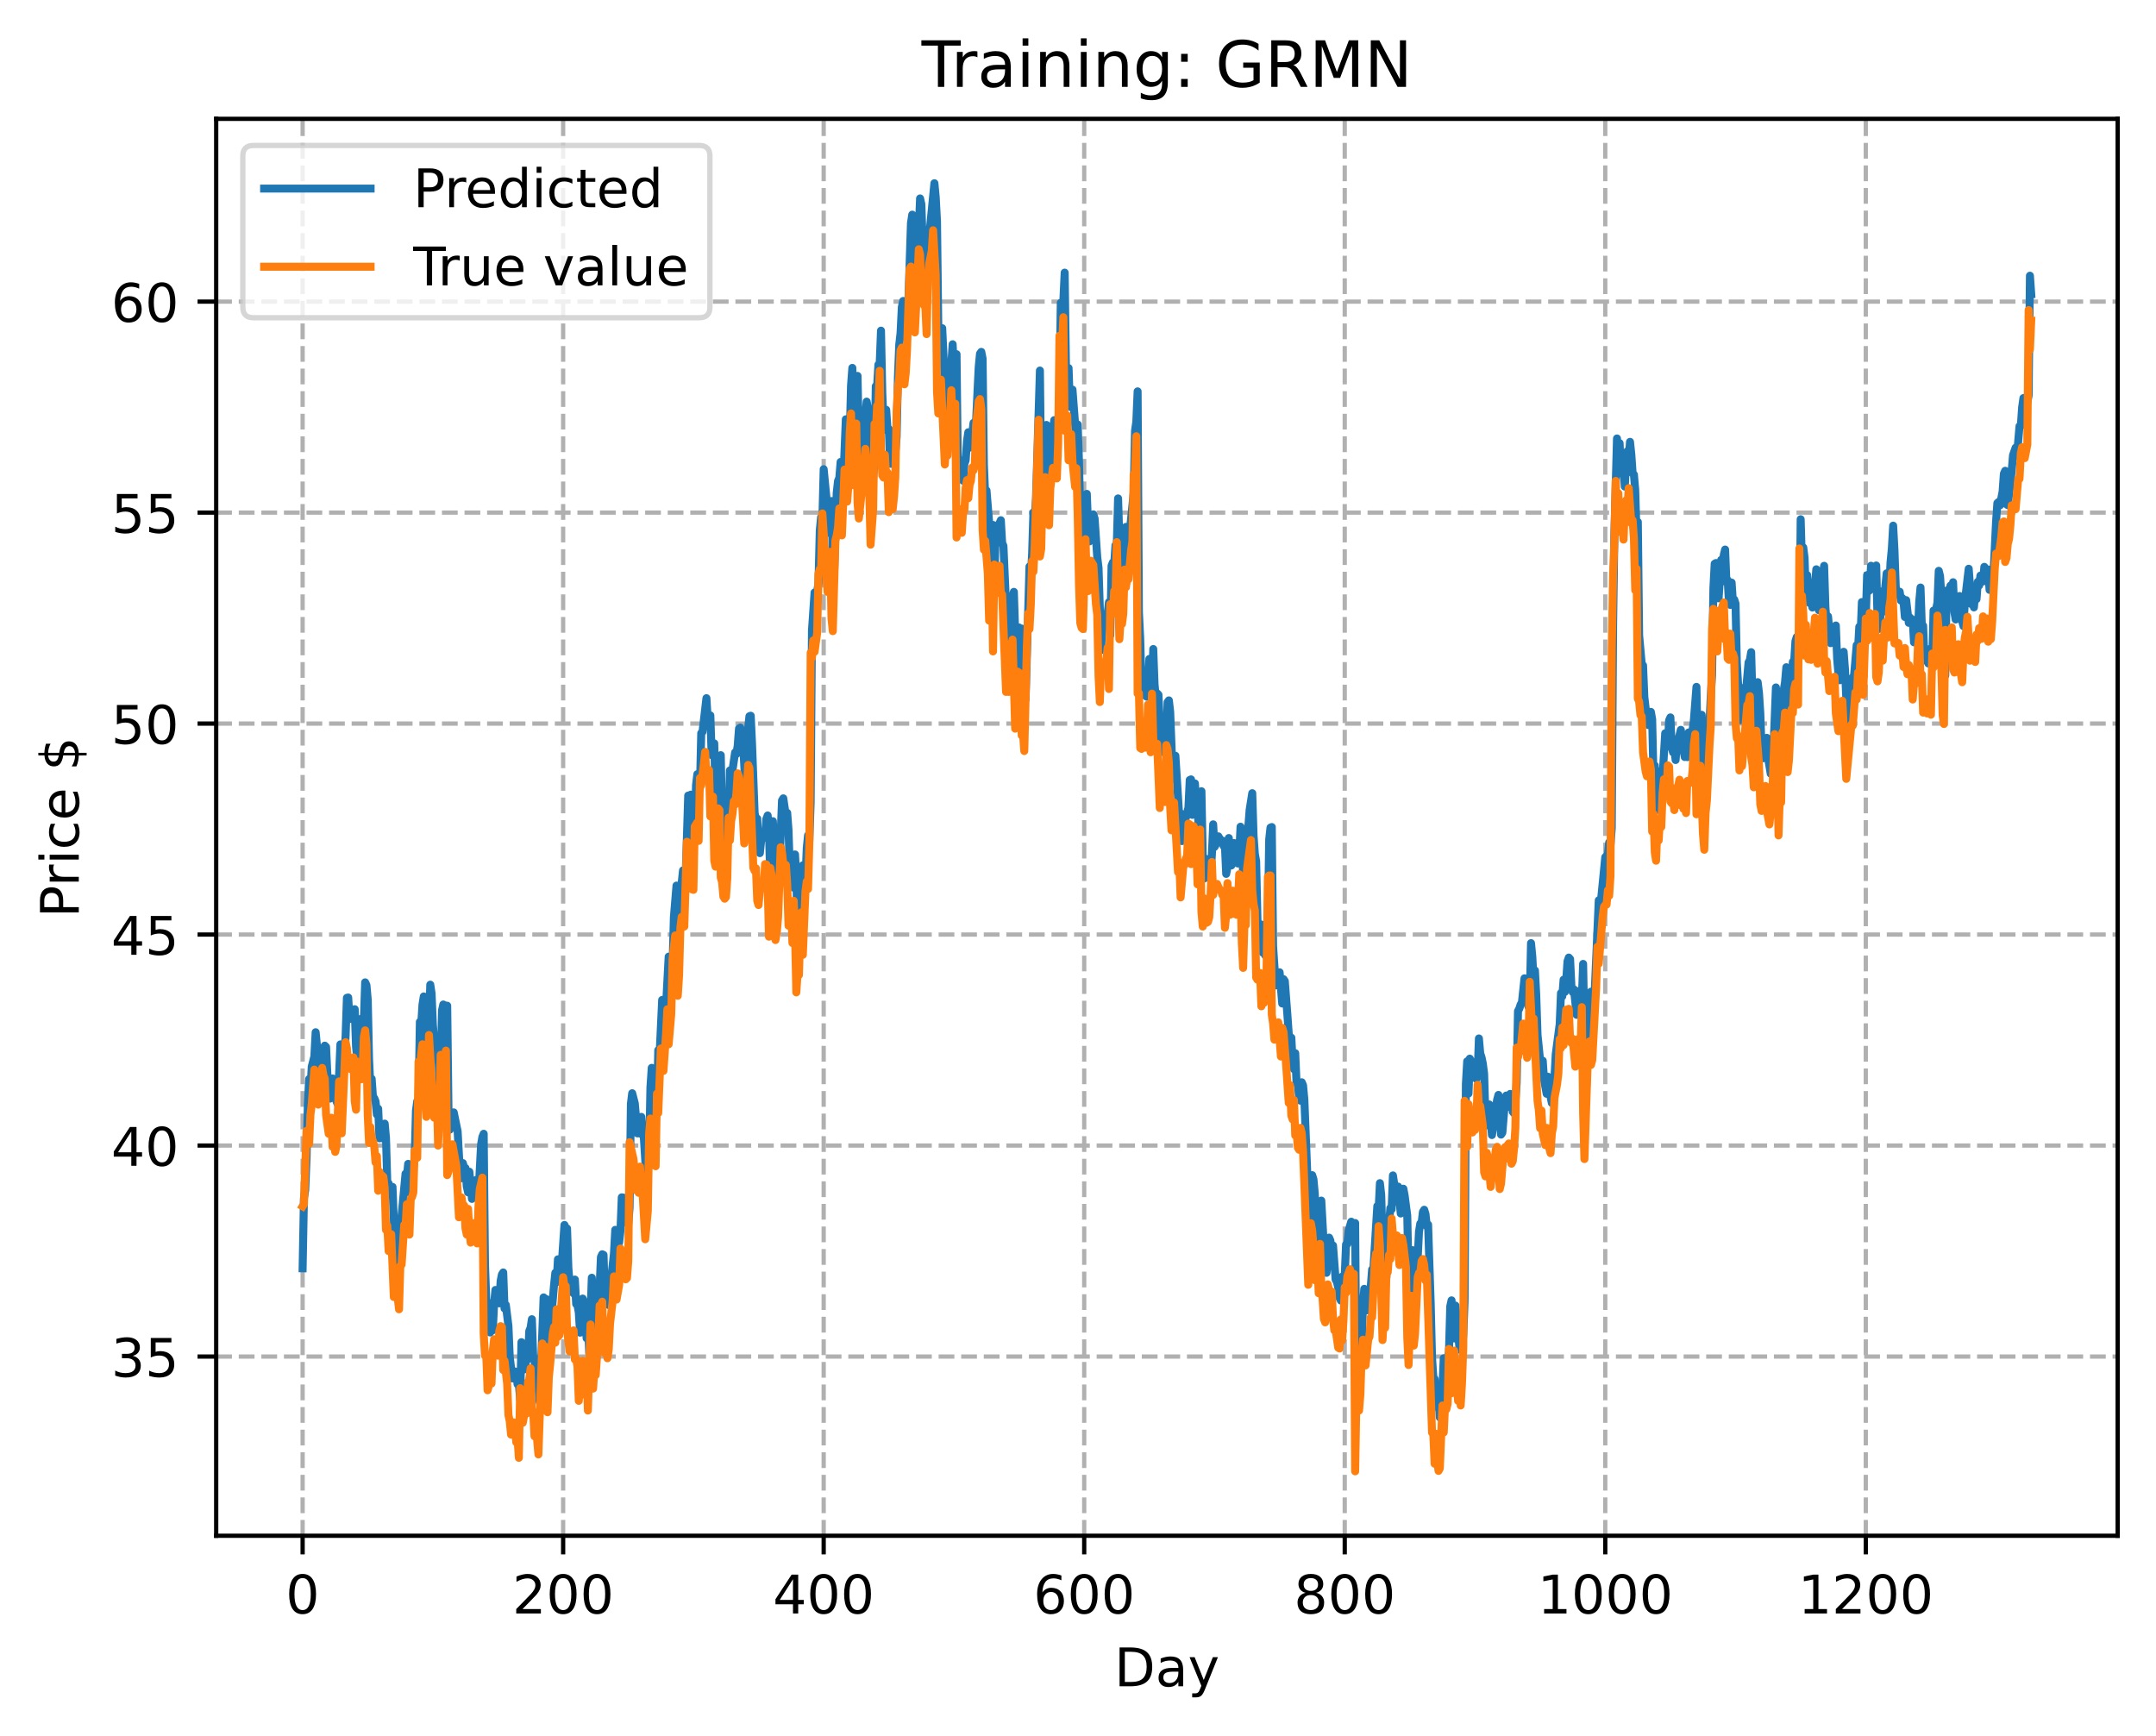 <?xml version="1.0" encoding="utf-8" standalone="no"?>
<!DOCTYPE svg PUBLIC "-//W3C//DTD SVG 1.1//EN"
  "http://www.w3.org/Graphics/SVG/1.1/DTD/svg11.dtd">
<!-- Created with matplotlib (https://matplotlib.org/) -->
<svg height="325.986pt" version="1.1" viewBox="0 0 404.923 325.986" width="404.923pt" xmlns="http://www.w3.org/2000/svg" xmlns:xlink="http://www.w3.org/1999/xlink">
 <defs>
  <style type="text/css">
*{stroke-linecap:butt;stroke-linejoin:round;}
  </style>
 </defs>
 <g id="figure_1">
  <g id="patch_1">
   <path d="M 0 325.986 
L 404.923 325.986 
L 404.923 0 
L 0 0 
z
" style="fill:#ffffff;"/>
  </g>
  <g id="axes_1">
   <g id="patch_2">
    <path d="M 40.603 288.43 
L 397.723 288.43 
L 397.723 22.318 
L 40.603 22.318 
z
" style="fill:#ffffff;"/>
   </g>
   <g id="matplotlib.axis_1">
    <g id="xtick_1">
     <g id="line2d_1">
      <path clip-path="url(#p570840e3bc)" d="M 56.836 288.43 
L 56.836 22.318 
" style="fill:none;stroke:#b0b0b0;stroke-dasharray:2.96,1.28;stroke-dashoffset:0;stroke-width:0.8;"/>
     </g>
     <g id="line2d_2">
      <defs>
       <path d="M 0 0 
L 0 3.5 
" id="mff9fb77a10" style="stroke:#000000;stroke-width:0.8;"/>
      </defs>
      <g>
       <use style="stroke:#000000;stroke-width:0.8;" x="56.836" xlink:href="#mff9fb77a10" y="288.43"/>
      </g>
     </g>
     <g id="text_1">
      <!-- 0 -->
      <defs>
       <path d="M 31.781 66.406 
Q 24.172 66.406 20.328 58.906 
Q 16.5 51.422 16.5 36.375 
Q 16.5 21.391 20.328 13.891 
Q 24.172 6.391 31.781 6.391 
Q 39.453 6.391 43.281 13.891 
Q 47.125 21.391 47.125 36.375 
Q 47.125 51.422 43.281 58.906 
Q 39.453 66.406 31.781 66.406 
z
M 31.781 74.219 
Q 44.047 74.219 50.516 64.516 
Q 56.984 54.828 56.984 36.375 
Q 56.984 17.969 50.516 8.266 
Q 44.047 -1.422 31.781 -1.422 
Q 19.531 -1.422 13.062 8.266 
Q 6.594 17.969 6.594 36.375 
Q 6.594 54.828 13.062 64.516 
Q 19.531 74.219 31.781 74.219 
z
" id="DejaVuSans-48"/>
      </defs>
      <g transform="translate(53.655 303.029)scale(0.1 -0.1)">
       <use xlink:href="#DejaVuSans-48"/>
      </g>
     </g>
    </g>
    <g id="xtick_2">
     <g id="line2d_3">
      <path clip-path="url(#p570840e3bc)" d="M 105.766 288.43 
L 105.766 22.318 
" style="fill:none;stroke:#b0b0b0;stroke-dasharray:2.96,1.28;stroke-dashoffset:0;stroke-width:0.8;"/>
     </g>
     <g id="line2d_4">
      <g>
       <use style="stroke:#000000;stroke-width:0.8;" x="105.766" xlink:href="#mff9fb77a10" y="288.43"/>
      </g>
     </g>
     <g id="text_2">
      <!-- 200 -->
      <defs>
       <path d="M 19.188 8.297 
L 53.609 8.297 
L 53.609 0 
L 7.328 0 
L 7.328 8.297 
Q 12.938 14.109 22.625 23.891 
Q 32.328 33.688 34.812 36.531 
Q 39.547 41.844 41.422 45.531 
Q 43.312 49.219 43.312 52.781 
Q 43.312 58.594 39.234 62.25 
Q 35.156 65.922 28.609 65.922 
Q 23.969 65.922 18.812 64.312 
Q 13.672 62.703 7.812 59.422 
L 7.812 69.391 
Q 13.766 71.781 18.938 73 
Q 24.125 74.219 28.422 74.219 
Q 39.75 74.219 46.484 68.547 
Q 53.219 62.891 53.219 53.422 
Q 53.219 48.922 51.531 44.891 
Q 49.859 40.875 45.406 35.406 
Q 44.188 33.984 37.641 27.219 
Q 31.109 20.453 19.188 8.297 
z
" id="DejaVuSans-50"/>
      </defs>
      <g transform="translate(96.223 303.029)scale(0.1 -0.1)">
       <use xlink:href="#DejaVuSans-50"/>
       <use x="63.623" xlink:href="#DejaVuSans-48"/>
       <use x="127.246" xlink:href="#DejaVuSans-48"/>
      </g>
     </g>
    </g>
    <g id="xtick_3">
     <g id="line2d_5">
      <path clip-path="url(#p570840e3bc)" d="M 154.697 288.43 
L 154.697 22.318 
" style="fill:none;stroke:#b0b0b0;stroke-dasharray:2.96,1.28;stroke-dashoffset:0;stroke-width:0.8;"/>
     </g>
     <g id="line2d_6">
      <g>
       <use style="stroke:#000000;stroke-width:0.8;" x="154.697" xlink:href="#mff9fb77a10" y="288.43"/>
      </g>
     </g>
     <g id="text_3">
      <!-- 400 -->
      <defs>
       <path d="M 37.797 64.312 
L 12.891 25.391 
L 37.797 25.391 
z
M 35.203 72.906 
L 47.609 72.906 
L 47.609 25.391 
L 58.016 25.391 
L 58.016 17.188 
L 47.609 17.188 
L 47.609 0 
L 37.797 0 
L 37.797 17.188 
L 4.891 17.188 
L 4.891 26.703 
z
" id="DejaVuSans-52"/>
      </defs>
      <g transform="translate(145.153 303.029)scale(0.1 -0.1)">
       <use xlink:href="#DejaVuSans-52"/>
       <use x="63.623" xlink:href="#DejaVuSans-48"/>
       <use x="127.246" xlink:href="#DejaVuSans-48"/>
      </g>
     </g>
    </g>
    <g id="xtick_4">
     <g id="line2d_7">
      <path clip-path="url(#p570840e3bc)" d="M 203.628 288.43 
L 203.628 22.318 
" style="fill:none;stroke:#b0b0b0;stroke-dasharray:2.96,1.28;stroke-dashoffset:0;stroke-width:0.8;"/>
     </g>
     <g id="line2d_8">
      <g>
       <use style="stroke:#000000;stroke-width:0.8;" x="203.628" xlink:href="#mff9fb77a10" y="288.43"/>
      </g>
     </g>
     <g id="text_4">
      <!-- 600 -->
      <defs>
       <path d="M 33.016 40.375 
Q 26.375 40.375 22.484 35.828 
Q 18.609 31.297 18.609 23.391 
Q 18.609 15.531 22.484 10.953 
Q 26.375 6.391 33.016 6.391 
Q 39.656 6.391 43.531 10.953 
Q 47.406 15.531 47.406 23.391 
Q 47.406 31.297 43.531 35.828 
Q 39.656 40.375 33.016 40.375 
z
M 52.594 71.297 
L 52.594 62.312 
Q 48.875 64.062 45.094 64.984 
Q 41.312 65.922 37.594 65.922 
Q 27.828 65.922 22.672 59.328 
Q 17.531 52.734 16.797 39.406 
Q 19.672 43.656 24.016 45.922 
Q 28.375 48.188 33.594 48.188 
Q 44.578 48.188 50.953 41.516 
Q 57.328 34.859 57.328 23.391 
Q 57.328 12.156 50.688 5.359 
Q 44.047 -1.422 33.016 -1.422 
Q 20.359 -1.422 13.672 8.266 
Q 6.984 17.969 6.984 36.375 
Q 6.984 53.656 15.188 63.938 
Q 23.391 74.219 37.203 74.219 
Q 40.922 74.219 44.703 73.484 
Q 48.484 72.75 52.594 71.297 
z
" id="DejaVuSans-54"/>
      </defs>
      <g transform="translate(194.084 303.029)scale(0.1 -0.1)">
       <use xlink:href="#DejaVuSans-54"/>
       <use x="63.623" xlink:href="#DejaVuSans-48"/>
       <use x="127.246" xlink:href="#DejaVuSans-48"/>
      </g>
     </g>
    </g>
    <g id="xtick_5">
     <g id="line2d_9">
      <path clip-path="url(#p570840e3bc)" d="M 252.558 288.43 
L 252.558 22.318 
" style="fill:none;stroke:#b0b0b0;stroke-dasharray:2.96,1.28;stroke-dashoffset:0;stroke-width:0.8;"/>
     </g>
     <g id="line2d_10">
      <g>
       <use style="stroke:#000000;stroke-width:0.8;" x="252.558" xlink:href="#mff9fb77a10" y="288.43"/>
      </g>
     </g>
     <g id="text_5">
      <!-- 800 -->
      <defs>
       <path d="M 31.781 34.625 
Q 24.75 34.625 20.719 30.859 
Q 16.703 27.094 16.703 20.516 
Q 16.703 13.922 20.719 10.156 
Q 24.75 6.391 31.781 6.391 
Q 38.812 6.391 42.859 10.172 
Q 46.922 13.969 46.922 20.516 
Q 46.922 27.094 42.891 30.859 
Q 38.875 34.625 31.781 34.625 
z
M 21.922 38.812 
Q 15.578 40.375 12.031 44.719 
Q 8.5 49.078 8.5 55.328 
Q 8.5 64.062 14.719 69.141 
Q 20.953 74.219 31.781 74.219 
Q 42.672 74.219 48.875 69.141 
Q 55.078 64.062 55.078 55.328 
Q 55.078 49.078 51.531 44.719 
Q 48 40.375 41.703 38.812 
Q 48.828 37.156 52.797 32.312 
Q 56.781 27.484 56.781 20.516 
Q 56.781 9.906 50.312 4.234 
Q 43.844 -1.422 31.781 -1.422 
Q 19.734 -1.422 13.25 4.234 
Q 6.781 9.906 6.781 20.516 
Q 6.781 27.484 10.781 32.312 
Q 14.797 37.156 21.922 38.812 
z
M 18.312 54.391 
Q 18.312 48.734 21.844 45.562 
Q 25.391 42.391 31.781 42.391 
Q 38.141 42.391 41.719 45.562 
Q 45.312 48.734 45.312 54.391 
Q 45.312 60.062 41.719 63.234 
Q 38.141 66.406 31.781 66.406 
Q 25.391 66.406 21.844 63.234 
Q 18.312 60.062 18.312 54.391 
z
" id="DejaVuSans-56"/>
      </defs>
      <g transform="translate(243.015 303.029)scale(0.1 -0.1)">
       <use xlink:href="#DejaVuSans-56"/>
       <use x="63.623" xlink:href="#DejaVuSans-48"/>
       <use x="127.246" xlink:href="#DejaVuSans-48"/>
      </g>
     </g>
    </g>
    <g id="xtick_6">
     <g id="line2d_11">
      <path clip-path="url(#p570840e3bc)" d="M 301.489 288.43 
L 301.489 22.318 
" style="fill:none;stroke:#b0b0b0;stroke-dasharray:2.96,1.28;stroke-dashoffset:0;stroke-width:0.8;"/>
     </g>
     <g id="line2d_12">
      <g>
       <use style="stroke:#000000;stroke-width:0.8;" x="301.489" xlink:href="#mff9fb77a10" y="288.43"/>
      </g>
     </g>
     <g id="text_6">
      <!-- 1000 -->
      <defs>
       <path d="M 12.406 8.297 
L 28.516 8.297 
L 28.516 63.922 
L 10.984 60.406 
L 10.984 69.391 
L 28.422 72.906 
L 38.281 72.906 
L 38.281 8.297 
L 54.391 8.297 
L 54.391 0 
L 12.406 0 
z
" id="DejaVuSans-49"/>
      </defs>
      <g transform="translate(288.764 303.029)scale(0.1 -0.1)">
       <use xlink:href="#DejaVuSans-49"/>
       <use x="63.623" xlink:href="#DejaVuSans-48"/>
       <use x="127.246" xlink:href="#DejaVuSans-48"/>
       <use x="190.869" xlink:href="#DejaVuSans-48"/>
      </g>
     </g>
    </g>
    <g id="xtick_7">
     <g id="line2d_13">
      <path clip-path="url(#p570840e3bc)" d="M 350.419 288.43 
L 350.419 22.318 
" style="fill:none;stroke:#b0b0b0;stroke-dasharray:2.96,1.28;stroke-dashoffset:0;stroke-width:0.8;"/>
     </g>
     <g id="line2d_14">
      <g>
       <use style="stroke:#000000;stroke-width:0.8;" x="350.419" xlink:href="#mff9fb77a10" y="288.43"/>
      </g>
     </g>
     <g id="text_7">
      <!-- 1200 -->
      <g transform="translate(337.694 303.029)scale(0.1 -0.1)">
       <use xlink:href="#DejaVuSans-49"/>
       <use x="63.623" xlink:href="#DejaVuSans-50"/>
       <use x="127.246" xlink:href="#DejaVuSans-48"/>
       <use x="190.869" xlink:href="#DejaVuSans-48"/>
      </g>
     </g>
    </g>
    <g id="text_8">
     <!-- Day -->
     <defs>
      <path d="M 19.672 64.797 
L 19.672 8.109 
L 31.594 8.109 
Q 46.688 8.109 53.688 14.938 
Q 60.688 21.781 60.688 36.531 
Q 60.688 51.172 53.688 57.984 
Q 46.688 64.797 31.594 64.797 
z
M 9.812 72.906 
L 30.078 72.906 
Q 51.266 72.906 61.172 64.094 
Q 71.094 55.281 71.094 36.531 
Q 71.094 17.672 61.125 8.828 
Q 51.172 0 30.078 0 
L 9.812 0 
z
" id="DejaVuSans-68"/>
      <path d="M 34.281 27.484 
Q 23.391 27.484 19.188 25 
Q 14.984 22.516 14.984 16.5 
Q 14.984 11.719 18.141 8.906 
Q 21.297 6.109 26.703 6.109 
Q 34.188 6.109 38.703 11.406 
Q 43.219 16.703 43.219 25.484 
L 43.219 27.484 
z
M 52.203 31.203 
L 52.203 0 
L 43.219 0 
L 43.219 8.297 
Q 40.141 3.328 35.547 0.953 
Q 30.953 -1.422 24.312 -1.422 
Q 15.922 -1.422 10.953 3.297 
Q 6 8.016 6 15.922 
Q 6 25.141 12.172 29.828 
Q 18.359 34.516 30.609 34.516 
L 43.219 34.516 
L 43.219 35.406 
Q 43.219 41.609 39.141 45 
Q 35.062 48.391 27.688 48.391 
Q 23 48.391 18.547 47.266 
Q 14.109 46.141 10.016 43.891 
L 10.016 52.203 
Q 14.938 54.109 19.578 55.047 
Q 24.219 56 28.609 56 
Q 40.484 56 46.344 49.844 
Q 52.203 43.703 52.203 31.203 
z
" id="DejaVuSans-97"/>
      <path d="M 32.172 -5.078 
Q 28.375 -14.844 24.75 -17.812 
Q 21.141 -20.797 15.094 -20.797 
L 7.906 -20.797 
L 7.906 -13.281 
L 13.188 -13.281 
Q 16.891 -13.281 18.938 -11.516 
Q 21 -9.766 23.484 -3.219 
L 25.094 0.875 
L 2.984 54.688 
L 12.5 54.688 
L 29.594 11.922 
L 46.688 54.688 
L 56.203 54.688 
z
" id="DejaVuSans-121"/>
     </defs>
     <g transform="translate(209.29 316.707)scale(0.1 -0.1)">
      <use xlink:href="#DejaVuSans-68"/>
      <use x="77.002" xlink:href="#DejaVuSans-97"/>
      <use x="138.281" xlink:href="#DejaVuSans-121"/>
     </g>
    </g>
   </g>
   <g id="matplotlib.axis_2">
    <g id="ytick_1">
     <g id="line2d_15">
      <path clip-path="url(#p570840e3bc)" d="M 40.603 254.777 
L 397.723 254.777 
" style="fill:none;stroke:#b0b0b0;stroke-dasharray:2.96,1.28;stroke-dashoffset:0;stroke-width:0.8;"/>
     </g>
     <g id="line2d_16">
      <defs>
       <path d="M 0 0 
L -3.5 0 
" id="m6e39fa6e4b" style="stroke:#000000;stroke-width:0.8;"/>
      </defs>
      <g>
       <use style="stroke:#000000;stroke-width:0.8;" x="40.603" xlink:href="#m6e39fa6e4b" y="254.777"/>
      </g>
     </g>
     <g id="text_9">
      <!-- 35 -->
      <defs>
       <path d="M 40.578 39.312 
Q 47.656 37.797 51.625 33 
Q 55.609 28.219 55.609 21.188 
Q 55.609 10.406 48.188 4.484 
Q 40.766 -1.422 27.094 -1.422 
Q 22.516 -1.422 17.656 -0.516 
Q 12.797 0.391 7.625 2.203 
L 7.625 11.719 
Q 11.719 9.328 16.594 8.109 
Q 21.484 6.891 26.812 6.891 
Q 36.078 6.891 40.938 10.547 
Q 45.797 14.203 45.797 21.188 
Q 45.797 27.641 41.281 31.266 
Q 36.766 34.906 28.719 34.906 
L 20.219 34.906 
L 20.219 43.016 
L 29.109 43.016 
Q 36.375 43.016 40.234 45.922 
Q 44.094 48.828 44.094 54.297 
Q 44.094 59.906 40.109 62.906 
Q 36.141 65.922 28.719 65.922 
Q 24.656 65.922 20.016 65.031 
Q 15.375 64.156 9.812 62.312 
L 9.812 71.094 
Q 15.438 72.656 20.344 73.438 
Q 25.25 74.219 29.594 74.219 
Q 40.828 74.219 47.359 69.109 
Q 53.906 64.016 53.906 55.328 
Q 53.906 49.266 50.438 45.094 
Q 46.969 40.922 40.578 39.312 
z
" id="DejaVuSans-51"/>
       <path d="M 10.797 72.906 
L 49.516 72.906 
L 49.516 64.594 
L 19.828 64.594 
L 19.828 46.734 
Q 21.969 47.469 24.109 47.828 
Q 26.266 48.188 28.422 48.188 
Q 40.625 48.188 47.75 41.5 
Q 54.891 34.812 54.891 23.391 
Q 54.891 11.625 47.562 5.094 
Q 40.234 -1.422 26.906 -1.422 
Q 22.312 -1.422 17.547 -0.641 
Q 12.797 0.141 7.719 1.703 
L 7.719 11.625 
Q 12.109 9.234 16.797 8.062 
Q 21.484 6.891 26.703 6.891 
Q 35.156 6.891 40.078 11.328 
Q 45.016 15.766 45.016 23.391 
Q 45.016 31 40.078 35.438 
Q 35.156 39.891 26.703 39.891 
Q 22.75 39.891 18.812 39.016 
Q 14.891 38.141 10.797 36.281 
z
" id="DejaVuSans-53"/>
      </defs>
      <g transform="translate(20.878 258.576)scale(0.1 -0.1)">
       <use xlink:href="#DejaVuSans-51"/>
       <use x="63.623" xlink:href="#DejaVuSans-53"/>
      </g>
     </g>
    </g>
    <g id="ytick_2">
     <g id="line2d_17">
      <path clip-path="url(#p570840e3bc)" d="M 40.603 215.151 
L 397.723 215.151 
" style="fill:none;stroke:#b0b0b0;stroke-dasharray:2.96,1.28;stroke-dashoffset:0;stroke-width:0.8;"/>
     </g>
     <g id="line2d_18">
      <g>
       <use style="stroke:#000000;stroke-width:0.8;" x="40.603" xlink:href="#m6e39fa6e4b" y="215.151"/>
      </g>
     </g>
     <g id="text_10">
      <!-- 40 -->
      <g transform="translate(20.878 218.95)scale(0.1 -0.1)">
       <use xlink:href="#DejaVuSans-52"/>
       <use x="63.623" xlink:href="#DejaVuSans-48"/>
      </g>
     </g>
    </g>
    <g id="ytick_3">
     <g id="line2d_19">
      <path clip-path="url(#p570840e3bc)" d="M 40.603 175.524 
L 397.723 175.524 
" style="fill:none;stroke:#b0b0b0;stroke-dasharray:2.96,1.28;stroke-dashoffset:0;stroke-width:0.8;"/>
     </g>
     <g id="line2d_20">
      <g>
       <use style="stroke:#000000;stroke-width:0.8;" x="40.603" xlink:href="#m6e39fa6e4b" y="175.524"/>
      </g>
     </g>
     <g id="text_11">
      <!-- 45 -->
      <g transform="translate(20.878 179.323)scale(0.1 -0.1)">
       <use xlink:href="#DejaVuSans-52"/>
       <use x="63.623" xlink:href="#DejaVuSans-53"/>
      </g>
     </g>
    </g>
    <g id="ytick_4">
     <g id="line2d_21">
      <path clip-path="url(#p570840e3bc)" d="M 40.603 135.897 
L 397.723 135.897 
" style="fill:none;stroke:#b0b0b0;stroke-dasharray:2.96,1.28;stroke-dashoffset:0;stroke-width:0.8;"/>
     </g>
     <g id="line2d_22">
      <g>
       <use style="stroke:#000000;stroke-width:0.8;" x="40.603" xlink:href="#m6e39fa6e4b" y="135.897"/>
      </g>
     </g>
     <g id="text_12">
      <!-- 50 -->
      <g transform="translate(20.878 139.697)scale(0.1 -0.1)">
       <use xlink:href="#DejaVuSans-53"/>
       <use x="63.623" xlink:href="#DejaVuSans-48"/>
      </g>
     </g>
    </g>
    <g id="ytick_5">
     <g id="line2d_23">
      <path clip-path="url(#p570840e3bc)" d="M 40.603 96.271 
L 397.723 96.271 
" style="fill:none;stroke:#b0b0b0;stroke-dasharray:2.96,1.28;stroke-dashoffset:0;stroke-width:0.8;"/>
     </g>
     <g id="line2d_24">
      <g>
       <use style="stroke:#000000;stroke-width:0.8;" x="40.603" xlink:href="#m6e39fa6e4b" y="96.271"/>
      </g>
     </g>
     <g id="text_13">
      <!-- 55 -->
      <g transform="translate(20.878 100.07)scale(0.1 -0.1)">
       <use xlink:href="#DejaVuSans-53"/>
       <use x="63.623" xlink:href="#DejaVuSans-53"/>
      </g>
     </g>
    </g>
    <g id="ytick_6">
     <g id="line2d_25">
      <path clip-path="url(#p570840e3bc)" d="M 40.603 56.644 
L 397.723 56.644 
" style="fill:none;stroke:#b0b0b0;stroke-dasharray:2.96,1.28;stroke-dashoffset:0;stroke-width:0.8;"/>
     </g>
     <g id="line2d_26">
      <g>
       <use style="stroke:#000000;stroke-width:0.8;" x="40.603" xlink:href="#m6e39fa6e4b" y="56.644"/>
      </g>
     </g>
     <g id="text_14">
      <!-- 60 -->
      <g transform="translate(20.878 60.443)scale(0.1 -0.1)">
       <use xlink:href="#DejaVuSans-54"/>
       <use x="63.623" xlink:href="#DejaVuSans-48"/>
      </g>
     </g>
    </g>
    <g id="text_15">
     <!-- Price $ -->
     <defs>
      <path d="M 19.672 64.797 
L 19.672 37.406 
L 32.078 37.406 
Q 38.969 37.406 42.719 40.969 
Q 46.484 44.531 46.484 51.125 
Q 46.484 57.672 42.719 61.234 
Q 38.969 64.797 32.078 64.797 
z
M 9.812 72.906 
L 32.078 72.906 
Q 44.344 72.906 50.609 67.359 
Q 56.891 61.812 56.891 51.125 
Q 56.891 40.328 50.609 34.812 
Q 44.344 29.297 32.078 29.297 
L 19.672 29.297 
L 19.672 0 
L 9.812 0 
z
" id="DejaVuSans-80"/>
      <path d="M 41.109 46.297 
Q 39.594 47.172 37.812 47.578 
Q 36.031 48 33.891 48 
Q 26.266 48 22.188 43.047 
Q 18.109 38.094 18.109 28.812 
L 18.109 0 
L 9.078 0 
L 9.078 54.688 
L 18.109 54.688 
L 18.109 46.188 
Q 20.953 51.172 25.484 53.578 
Q 30.031 56 36.531 56 
Q 37.453 56 38.578 55.875 
Q 39.703 55.766 41.062 55.516 
z
" id="DejaVuSans-114"/>
      <path d="M 9.422 54.688 
L 18.406 54.688 
L 18.406 0 
L 9.422 0 
z
M 9.422 75.984 
L 18.406 75.984 
L 18.406 64.594 
L 9.422 64.594 
z
" id="DejaVuSans-105"/>
      <path d="M 48.781 52.594 
L 48.781 44.188 
Q 44.969 46.297 41.141 47.344 
Q 37.312 48.391 33.406 48.391 
Q 24.656 48.391 19.812 42.844 
Q 14.984 37.312 14.984 27.297 
Q 14.984 17.281 19.812 11.734 
Q 24.656 6.203 33.406 6.203 
Q 37.312 6.203 41.141 7.25 
Q 44.969 8.297 48.781 10.406 
L 48.781 2.094 
Q 45.016 0.344 40.984 -0.531 
Q 36.969 -1.422 32.422 -1.422 
Q 20.062 -1.422 12.781 6.344 
Q 5.516 14.109 5.516 27.297 
Q 5.516 40.672 12.859 48.328 
Q 20.219 56 33.016 56 
Q 37.156 56 41.109 55.141 
Q 45.062 54.297 48.781 52.594 
z
" id="DejaVuSans-99"/>
      <path d="M 56.203 29.594 
L 56.203 25.203 
L 14.891 25.203 
Q 15.484 15.922 20.484 11.062 
Q 25.484 6.203 34.422 6.203 
Q 39.594 6.203 44.453 7.469 
Q 49.312 8.734 54.109 11.281 
L 54.109 2.781 
Q 49.266 0.734 44.188 -0.344 
Q 39.109 -1.422 33.891 -1.422 
Q 20.797 -1.422 13.156 6.188 
Q 5.516 13.812 5.516 26.812 
Q 5.516 40.234 12.766 48.109 
Q 20.016 56 32.328 56 
Q 43.359 56 49.781 48.891 
Q 56.203 41.797 56.203 29.594 
z
M 47.219 32.234 
Q 47.125 39.594 43.094 43.984 
Q 39.062 48.391 32.422 48.391 
Q 24.906 48.391 20.391 44.141 
Q 15.875 39.891 15.188 32.172 
z
" id="DejaVuSans-101"/>
      <path id="DejaVuSans-32"/>
      <path d="M 33.797 -14.703 
L 28.906 -14.703 
L 28.859 0 
Q 23.734 0.094 18.609 1.188 
Q 13.484 2.297 8.297 4.5 
L 8.297 13.281 
Q 13.281 10.156 18.375 8.562 
Q 23.484 6.984 28.906 6.938 
L 28.906 29.203 
Q 18.109 30.953 13.203 35.156 
Q 8.297 39.359 8.297 46.688 
Q 8.297 54.641 13.625 59.219 
Q 18.953 63.812 28.906 64.5 
L 28.906 75.984 
L 33.797 75.984 
L 33.797 64.656 
Q 38.328 64.453 42.578 63.688 
Q 46.828 62.938 50.875 61.625 
L 50.875 53.078 
Q 46.828 55.125 42.547 56.25 
Q 38.281 57.375 33.797 57.562 
L 33.797 36.719 
Q 44.875 35.016 50.094 30.609 
Q 55.328 26.219 55.328 18.609 
Q 55.328 10.359 49.781 5.594 
Q 44.234 0.828 33.797 0.094 
z
M 28.906 37.594 
L 28.906 57.625 
Q 23.25 56.984 20.266 54.391 
Q 17.281 51.812 17.281 47.516 
Q 17.281 43.312 20.031 40.969 
Q 22.797 38.625 28.906 37.594 
z
M 33.797 28.219 
L 33.797 7.078 
Q 39.984 7.906 43.141 10.594 
Q 46.297 13.281 46.297 17.672 
Q 46.297 21.969 43.281 24.5 
Q 40.281 27.047 33.797 28.219 
z
" id="DejaVuSans-36"/>
     </defs>
     <g transform="translate(14.798 172.342)rotate(-90)scale(0.1 -0.1)">
      <use xlink:href="#DejaVuSans-80"/>
      <use x="58.553" xlink:href="#DejaVuSans-114"/>
      <use x="99.666" xlink:href="#DejaVuSans-105"/>
      <use x="127.449" xlink:href="#DejaVuSans-99"/>
      <use x="182.43" xlink:href="#DejaVuSans-101"/>
      <use x="243.953" xlink:href="#DejaVuSans-32"/>
      <use x="275.74" xlink:href="#DejaVuSans-36"/>
     </g>
    </g>
   </g>
   <g id="line2d_27">
    <path clip-path="url(#p570840e3bc)" d="M 56.836 238.202 
L 57.081 225.068 
L 57.325 223.489 
L 57.57 217.75 
L 57.814 207.485 
L 58.059 202.65 
L 58.304 204.758 
L 58.548 200.319 
L 59.038 198.43 
L 59.282 193.865 
L 59.527 196.414 
L 59.772 200.939 
L 60.016 200.085 
L 60.261 201.487 
L 60.506 200.129 
L 60.75 196.843 
L 60.995 196.385 
L 61.24 196.624 
L 61.484 201.735 
L 61.729 203.5 
L 61.974 206.336 
L 62.218 205.705 
L 62.463 202.55 
L 62.708 205.638 
L 62.952 203.697 
L 63.197 206.875 
L 63.441 207.396 
L 63.931 196.146 
L 64.175 201.382 
L 64.42 202.594 
L 64.909 194.587 
L 65.154 187.401 
L 65.399 187.348 
L 65.643 191.397 
L 65.888 190.274 
L 66.133 191.091 
L 66.377 190.888 
L 66.622 189.541 
L 66.867 196.585 
L 67.111 198.987 
L 67.356 191.496 
L 67.601 192.698 
L 67.845 191.33 
L 68.09 192.45 
L 68.335 191.733 
L 68.579 184.499 
L 68.824 185.019 
L 69.069 187.802 
L 69.313 198.944 
L 69.558 203.997 
L 69.802 202.612 
L 70.047 206.016 
L 70.292 206.255 
L 70.536 206.878 
L 70.781 209.323 
L 71.026 208.235 
L 71.27 213.788 
L 71.515 211.756 
L 71.76 213.779 
L 72.249 211.032 
L 72.494 213.753 
L 72.738 222.213 
L 72.983 222.248 
L 73.228 224.374 
L 73.472 224.613 
L 73.717 222.913 
L 74.206 235.113 
L 74.451 231.614 
L 74.94 236.986 
L 75.185 237.71 
L 75.429 228.329 
L 76.163 220.44 
L 76.408 221.189 
L 76.653 218.591 
L 76.897 219.948 
L 77.142 224.151 
L 77.387 219.72 
L 77.631 219.234 
L 77.876 217.643 
L 78.121 208.606 
L 78.365 206.803 
L 78.61 206.53 
L 78.855 191.916 
L 79.099 192.55 
L 79.344 188.679 
L 79.589 187.143 
L 79.833 196.322 
L 80.078 196.597 
L 80.323 200.125 
L 80.812 184.935 
L 81.056 186.575 
L 81.301 192.449 
L 81.79 198.639 
L 82.035 199.062 
L 82.28 195.603 
L 82.524 204.407 
L 82.769 200.65 
L 83.014 189.764 
L 83.258 188.66 
L 83.503 188.786 
L 83.748 189.426 
L 83.992 188.883 
L 84.237 209.131 
L 84.482 212.161 
L 84.726 211.066 
L 84.971 209.182 
L 85.216 208.921 
L 85.95 212.485 
L 86.439 221.356 
L 86.928 218.442 
L 87.173 219.368 
L 87.417 219.367 
L 87.662 222.798 
L 87.907 223.935 
L 88.151 220.064 
L 88.641 225.17 
L 89.13 221.805 
L 89.375 221.644 
L 89.619 222.693 
L 89.864 224.365 
L 90.353 214.959 
L 90.598 213.527 
L 90.843 212.936 
L 91.087 237.523 
L 91.332 244.271 
L 91.577 244.625 
L 91.821 250.133 
L 92.066 250.26 
L 92.311 247.847 
L 92.555 249.85 
L 92.8 244.858 
L 93.044 242.274 
L 93.289 242.744 
L 93.534 242.915 
L 93.778 244.788 
L 94.023 240.602 
L 94.268 239.354 
L 94.512 238.984 
L 94.757 245.751 
L 95.002 245.079 
L 95.491 249.055 
L 95.736 254.872 
L 96.225 258.888 
L 96.47 258.753 
L 96.714 257.575 
L 96.959 258.102 
L 97.204 259.986 
L 97.448 259.946 
L 97.693 262.879 
L 97.938 252.076 
L 98.182 256.278 
L 98.427 257.207 
L 98.672 256.452 
L 98.916 254.857 
L 99.161 255.266 
L 99.405 249.966 
L 99.65 249.378 
L 99.895 247.764 
L 100.139 254.652 
L 100.384 255.208 
L 100.629 259.187 
L 100.873 258.189 
L 101.363 263.364 
L 102.097 243.669 
L 102.341 246.76 
L 102.586 243.981 
L 102.831 244.641 
L 103.075 254.325 
L 103.565 247.036 
L 104.054 241.366 
L 104.299 239.05 
L 104.543 240.747 
L 104.788 236.513 
L 105.032 240.743 
L 105.277 240.733 
L 106.011 230.062 
L 106.256 230.719 
L 106.5 230.72 
L 106.745 238.12 
L 106.99 241.086 
L 107.234 242.595 
L 107.479 240.646 
L 107.724 242.922 
L 107.968 240.321 
L 108.213 244.915 
L 108.458 245.087 
L 108.702 246.479 
L 108.947 250.293 
L 109.192 247.744 
L 109.436 243.89 
L 109.681 244.464 
L 110.17 251.335 
L 110.415 248.047 
L 110.66 254.137 
L 111.149 239.976 
L 111.638 250.191 
L 111.883 247.24 
L 112.127 247.737 
L 112.617 241.658 
L 112.861 236.077 
L 113.106 235.567 
L 113.351 235.682 
L 113.595 243.107 
L 113.84 244.747 
L 114.085 242.93 
L 114.329 245.116 
L 114.574 244.216 
L 114.819 239.874 
L 115.308 235.427 
L 115.553 230.983 
L 115.797 232.96 
L 116.042 233.919 
L 116.287 233.341 
L 116.531 231.106 
L 116.776 224.878 
L 117.02 224.906 
L 117.265 228.764 
L 117.51 227.421 
L 117.754 229.689 
L 117.999 229.854 
L 118.244 226.782 
L 118.488 207.322 
L 118.733 205.322 
L 119.222 207.224 
L 119.712 212.863 
L 119.956 211.986 
L 120.201 212.895 
L 120.446 209.764 
L 120.69 212.453 
L 120.935 213.81 
L 121.424 221.697 
L 121.669 220.12 
L 121.914 217.189 
L 122.158 204.215 
L 122.403 200.558 
L 122.648 201.054 
L 122.892 202.045 
L 123.137 206.731 
L 123.381 208.905 
L 123.626 197.234 
L 123.871 198.275 
L 124.36 187.802 
L 124.605 187.808 
L 124.849 190.786 
L 125.094 188.907 
L 125.583 179.672 
L 125.828 185.034 
L 126.073 184.392 
L 126.317 181.16 
L 126.562 172.27 
L 127.051 166.328 
L 127.296 175.51 
L 127.541 177.105 
L 127.785 173.776 
L 128.03 165.805 
L 128.275 163.476 
L 128.519 164.883 
L 128.764 165.029 
L 129.253 149.416 
L 129.498 149.64 
L 129.742 149.246 
L 129.987 151.608 
L 130.232 156.173 
L 130.476 157.376 
L 130.721 147.463 
L 130.966 145.397 
L 131.21 145.558 
L 131.455 148.079 
L 131.7 137.698 
L 131.944 137.449 
L 132.678 131.126 
L 132.923 135.244 
L 133.168 134.979 
L 133.412 134.361 
L 133.657 141.819 
L 134.146 139.615 
L 134.391 149.778 
L 134.636 151.857 
L 134.88 143.982 
L 135.369 141.829 
L 135.614 153.156 
L 136.103 158.601 
L 136.348 159.354 
L 136.593 159.016 
L 136.837 155.889 
L 137.082 144.701 
L 137.327 147.598 
L 137.571 144.634 
L 138.061 141.316 
L 138.305 141.622 
L 138.55 140.042 
L 138.795 136.824 
L 139.039 136.643 
L 139.529 138.946 
L 140.018 148.195 
L 140.263 143.811 
L 140.507 136.801 
L 140.752 134.515 
L 140.996 134.426 
L 141.241 139.695 
L 141.73 152.702 
L 141.975 153.917 
L 142.22 153.748 
L 142.464 159.368 
L 142.709 160.226 
L 142.954 157.816 
L 143.198 156.755 
L 143.443 156.502 
L 143.688 157.33 
L 143.932 153.811 
L 144.177 153.158 
L 144.422 155.969 
L 144.666 165.176 
L 144.911 155.067 
L 145.156 154.229 
L 145.645 162.654 
L 145.89 166.655 
L 146.134 165.534 
L 146.379 163.054 
L 146.868 150.34 
L 147.113 149.938 
L 147.602 153.26 
L 147.847 152.666 
L 148.091 155.902 
L 148.336 163.216 
L 148.581 163.908 
L 148.825 161.534 
L 149.07 166.729 
L 149.315 160.476 
L 149.559 164.834 
L 149.804 175.164 
L 150.049 173.47 
L 150.293 173.172 
L 150.538 166.271 
L 150.783 162.515 
L 151.027 169.111 
L 151.272 165.333 
L 151.517 159.292 
L 151.761 156.889 
L 152.006 157.924 
L 152.251 150.699 
L 152.495 118.411 
L 152.984 111.28 
L 153.229 112.775 
L 153.718 109.487 
L 153.963 99.649 
L 154.208 97.156 
L 154.452 97.493 
L 154.697 88.121 
L 155.431 95.727 
L 155.676 100.066 
L 155.92 98.076 
L 156.165 94.101 
L 156.41 104.712 
L 156.654 108.063 
L 157.144 92.562 
L 157.388 90.338 
L 157.633 89.747 
L 157.878 86.758 
L 158.122 87.187 
L 158.367 90.719 
L 158.856 78.746 
L 159.345 84.619 
L 159.59 81.999 
L 159.835 72.414 
L 160.079 69.095 
L 160.324 80.528 
L 160.569 82.208 
L 160.813 74.165 
L 161.058 70.6 
L 161.303 83.18 
L 161.547 87.346 
L 161.792 86.111 
L 162.281 80.883 
L 162.771 75.429 
L 163.26 78.23 
L 163.505 82.161 
L 163.749 91.606 
L 163.994 89.642 
L 164.239 86.759 
L 164.483 72.532 
L 164.728 72.589 
L 164.972 68.493 
L 165.217 68.299 
L 165.462 62.099 
L 165.706 73.757 
L 165.951 79.697 
L 166.196 80.718 
L 166.44 76.968 
L 166.685 80.686 
L 166.93 80.565 
L 167.174 87.063 
L 167.419 87.122 
L 167.664 84.063 
L 167.908 86.43 
L 168.153 85.192 
L 168.398 82.038 
L 168.642 70.797 
L 168.887 64.731 
L 169.132 62.598 
L 169.376 57.675 
L 169.621 56.529 
L 169.866 57.416 
L 170.11 61.755 
L 170.355 60.499 
L 170.6 56.813 
L 171.089 41.901 
L 171.333 40.316 
L 171.578 40.59 
L 172.067 52.305 
L 172.312 48.847 
L 172.801 37.27 
L 173.046 38.363 
L 173.291 45.73 
L 173.535 45.771 
L 173.78 47.179 
L 174.025 47.342 
L 174.269 52.51 
L 174.514 44.37 
L 175.003 39.376 
L 175.493 34.414 
L 175.737 36.992 
L 175.982 41.632 
L 176.227 61.728 
L 176.471 67.426 
L 176.716 66.097 
L 176.96 61.643 
L 177.694 77.247 
L 177.939 74.544 
L 178.184 75.632 
L 178.918 64.656 
L 179.162 69.494 
L 179.407 67.33 
L 179.652 66.523 
L 179.896 87.962 
L 180.141 86.302 
L 180.386 89.754 
L 180.63 86.983 
L 180.875 90.28 
L 181.12 87.137 
L 181.364 86.454 
L 181.609 82.885 
L 181.854 81.183 
L 182.098 84.079 
L 182.343 82.454 
L 182.588 81.641 
L 182.832 79.434 
L 183.077 79.653 
L 183.321 79.031 
L 183.811 68.944 
L 184.055 66.423 
L 184.3 66.09 
L 184.545 67.343 
L 184.789 87.254 
L 185.034 93.163 
L 185.279 92.121 
L 185.768 98.082 
L 186.013 106.27 
L 186.257 100.982 
L 186.502 98.588 
L 186.747 111.228 
L 186.991 98.841 
L 187.236 101.679 
L 187.481 98.801 
L 187.97 97.708 
L 188.215 101.968 
L 188.459 102.526 
L 189.193 119.207 
L 189.438 116.783 
L 189.682 119.725 
L 189.927 113.031 
L 190.416 111.161 
L 190.906 126.431 
L 191.15 123.655 
L 191.395 117.851 
L 191.64 125.3 
L 191.884 118.051 
L 192.129 127.42 
L 192.374 128.561 
L 192.618 131.336 
L 193.352 106.396 
L 193.597 108.297 
L 193.842 104.028 
L 194.086 96.22 
L 194.331 97.512 
L 194.575 93.511 
L 195.309 69.593 
L 195.554 91.725 
L 195.799 93.634 
L 196.043 83.964 
L 196.533 79.807 
L 196.777 81.549 
L 197.022 86.709 
L 197.267 89.007 
L 197.511 83.034 
L 198.001 78.907 
L 198.245 79.742 
L 198.49 79.706 
L 198.735 80.716 
L 198.979 75.173 
L 199.224 56.873 
L 199.469 57.404 
L 199.713 56.423 
L 199.958 51.203 
L 200.203 69.188 
L 200.447 70.589 
L 200.692 69.13 
L 200.936 76.324 
L 201.181 76.494 
L 201.426 73.177 
L 201.915 79.627 
L 202.16 82.525 
L 202.404 79.722 
L 202.649 86.806 
L 203.138 107.479 
L 203.383 108.959 
L 203.628 108.868 
L 204.117 92.757 
L 204.362 99.074 
L 204.606 101.685 
L 204.851 100.661 
L 205.096 96.938 
L 205.34 96.601 
L 205.585 97.397 
L 206.074 104.622 
L 206.319 106.659 
L 206.808 122.102 
L 207.053 116.444 
L 207.297 115.579 
L 207.542 115.89 
L 207.787 115.868 
L 208.031 115.222 
L 208.276 113.097 
L 208.521 119.32 
L 208.765 106.238 
L 209.01 105.639 
L 209.255 106.106 
L 209.499 102.402 
L 209.744 102.495 
L 209.989 93.607 
L 210.478 109.519 
L 210.723 107.079 
L 210.967 107.564 
L 211.212 106.028 
L 211.457 98.958 
L 211.701 100.792 
L 211.946 99.776 
L 212.191 99.762 
L 212.924 92.555 
L 213.169 80.908 
L 213.414 79.203 
L 213.658 73.505 
L 213.903 114.956 
L 214.148 119.974 
L 214.392 129.197 
L 214.637 130.337 
L 214.882 129.323 
L 215.126 130.652 
L 215.371 130.853 
L 215.616 129.39 
L 215.86 123.757 
L 216.35 131.359 
L 216.594 121.893 
L 216.839 128.515 
L 217.084 131.086 
L 217.328 130.222 
L 217.573 130.485 
L 218.062 141.263 
L 218.307 137.328 
L 218.551 138.459 
L 218.796 137.059 
L 219.041 140.683 
L 219.285 131.876 
L 219.53 131.542 
L 219.775 133.697 
L 220.264 146.291 
L 220.509 145.002 
L 220.753 141.935 
L 221.487 153.497 
L 221.732 152.744 
L 221.977 157.968 
L 222.466 154.077 
L 222.711 153.621 
L 223.2 151.705 
L 223.445 146.49 
L 223.689 146.377 
L 223.934 153.044 
L 224.179 147.886 
L 224.423 147.137 
L 224.668 151.267 
L 224.912 150.341 
L 225.157 156.762 
L 225.402 156.09 
L 225.646 148.604 
L 225.891 160.878 
L 226.136 165.013 
L 226.38 161.256 
L 226.625 161.495 
L 226.87 164.421 
L 227.114 164.899 
L 227.359 164.174 
L 227.604 160.577 
L 227.848 154.82 
L 228.093 159.08 
L 228.338 158.629 
L 228.827 157.079 
L 229.316 157.915 
L 229.561 157.868 
L 229.806 158.88 
L 230.05 158.757 
L 230.295 164.126 
L 230.539 162.818 
L 230.784 157.394 
L 231.029 161.763 
L 231.273 162.543 
L 231.518 161.768 
L 231.763 158.333 
L 232.007 161.47 
L 232.252 161.15 
L 232.497 162.175 
L 232.741 160.507 
L 232.986 155.269 
L 233.231 157.459 
L 233.72 171.39 
L 233.965 165.038 
L 234.209 164.115 
L 234.454 155.194 
L 234.699 152.062 
L 235.188 148.969 
L 235.433 156.918 
L 235.677 160.368 
L 235.922 161.761 
L 236.167 172.774 
L 236.411 174.75 
L 236.656 174.43 
L 236.9 173.639 
L 237.145 178.911 
L 237.39 177.55 
L 237.634 179.435 
L 237.879 178.35 
L 238.124 173.412 
L 238.368 157.663 
L 238.613 155.432 
L 238.858 155.329 
L 239.102 177.694 
L 239.592 185.076 
L 240.326 182.611 
L 240.815 188.472 
L 241.06 183.9 
L 241.304 184.267 
L 241.794 190.693 
L 242.283 197.562 
L 242.527 194.891 
L 242.772 199.465 
L 243.017 200.806 
L 243.261 197.798 
L 243.506 203.463 
L 243.751 203.599 
L 243.995 206.158 
L 244.24 206.719 
L 244.485 203.266 
L 244.729 203.83 
L 244.974 206.493 
L 245.953 231.332 
L 246.442 220.708 
L 246.687 221.493 
L 246.931 224.167 
L 247.176 230.092 
L 247.421 228.43 
L 247.665 227.611 
L 247.91 232.665 
L 248.155 225.489 
L 248.644 234.278 
L 248.888 238.021 
L 249.133 239.054 
L 249.378 236.678 
L 249.622 232.445 
L 249.867 233.024 
L 250.112 235.634 
L 250.356 233.921 
L 250.846 240.328 
L 251.09 240.772 
L 251.335 241.818 
L 251.58 243.735 
L 251.824 244.256 
L 252.069 239.765 
L 252.314 242.286 
L 252.558 239.538 
L 252.803 233.733 
L 253.048 233.646 
L 253.292 231.105 
L 253.782 229.453 
L 254.271 230.711 
L 254.515 229.701 
L 254.76 261.572 
L 255.005 253.632 
L 255.249 252.643 
L 255.494 254.426 
L 255.739 252.235 
L 255.983 245.14 
L 256.228 242.061 
L 256.473 242.838 
L 256.717 246.1 
L 257.451 241.568 
L 257.696 238.435 
L 257.941 238.29 
L 258.675 226.517 
L 258.919 227.224 
L 259.164 222.209 
L 259.409 224.417 
L 259.898 241.811 
L 260.143 238.871 
L 260.387 239.908 
L 260.632 230.869 
L 260.876 229.828 
L 261.121 226.899 
L 261.366 227.123 
L 261.61 220.758 
L 261.855 222.374 
L 262.1 225.67 
L 262.344 223.368 
L 262.589 222.854 
L 263.078 227.911 
L 263.568 223.256 
L 263.812 224.55 
L 264.302 228.332 
L 264.546 240.082 
L 264.791 245.944 
L 265.036 241.772 
L 265.28 234.792 
L 265.525 240.187 
L 265.77 242.903 
L 266.014 241.328 
L 266.503 231.317 
L 266.748 229.8 
L 266.993 229.701 
L 267.237 227.61 
L 267.482 227.208 
L 267.727 228.031 
L 267.971 230.3 
L 268.216 230.004 
L 268.705 244.927 
L 268.95 254.964 
L 269.195 258.634 
L 269.439 258.988 
L 269.684 264.217 
L 269.929 260.084 
L 270.418 266.226 
L 270.663 265.977 
L 271.152 255.1 
L 271.397 258.826 
L 271.641 254.992 
L 271.886 255.054 
L 272.131 253.978 
L 272.375 245.325 
L 272.62 244.223 
L 272.864 250.748 
L 273.109 251.38 
L 273.354 245.204 
L 274.088 253.005 
L 274.332 250.13 
L 274.577 253.787 
L 274.822 250.718 
L 275.066 244.352 
L 275.311 203.589 
L 275.556 199.322 
L 275.8 205.382 
L 276.045 198.828 
L 276.29 199.313 
L 276.534 200.417 
L 276.779 202.321 
L 277.024 201.871 
L 277.268 202.647 
L 277.513 201.72 
L 277.758 195.035 
L 278.002 197.821 
L 278.247 198.57 
L 278.491 199.745 
L 278.736 201.651 
L 278.981 209.823 
L 279.225 211.355 
L 279.47 207.521 
L 279.715 207.436 
L 280.204 213.18 
L 281.183 206.533 
L 281.427 205.641 
L 281.917 213.094 
L 282.161 212.725 
L 282.651 206.827 
L 282.895 205.758 
L 283.14 207.892 
L 283.385 206.167 
L 283.629 205.447 
L 283.874 205.636 
L 284.118 208.816 
L 284.363 209.097 
L 284.608 206.945 
L 284.852 203.328 
L 285.097 189.906 
L 285.342 189.445 
L 285.586 188.677 
L 285.831 188.292 
L 286.32 183.742 
L 286.565 187.996 
L 286.81 185.192 
L 287.054 189.066 
L 287.299 188.264 
L 287.544 177.131 
L 287.788 179.678 
L 288.033 184.297 
L 288.278 182.256 
L 288.522 186.823 
L 288.767 194.363 
L 289.501 201.619 
L 289.746 199.211 
L 289.99 202.771 
L 290.479 205.428 
L 290.724 202.217 
L 291.213 205.997 
L 291.458 207.168 
L 291.703 203.933 
L 291.947 202.279 
L 292.192 197.958 
L 292.926 192.371 
L 293.171 186.511 
L 293.415 187.132 
L 293.66 183.997 
L 293.905 186.302 
L 294.149 184.217 
L 294.394 180.558 
L 294.639 179.845 
L 294.883 180.125 
L 295.128 185.226 
L 295.373 186.333 
L 295.617 185.823 
L 296.106 190.597 
L 296.351 189.213 
L 296.596 186.11 
L 296.84 186.047 
L 297.085 187.713 
L 297.33 181.034 
L 297.819 206.557 
L 298.308 195.122 
L 298.553 187.596 
L 298.798 186.254 
L 299.042 189.876 
L 299.287 189.271 
L 299.532 185.697 
L 300.266 169.086 
L 300.51 170.895 
L 301.489 160.98 
L 301.978 160.516 
L 302.223 158.2 
L 302.467 158.767 
L 302.712 155.469 
L 302.957 117.632 
L 303.201 100.237 
L 303.691 82.348 
L 303.935 87.201 
L 304.18 83.227 
L 304.425 88.898 
L 304.669 87.101 
L 304.914 87.681 
L 305.159 91.386 
L 305.403 86.542 
L 305.648 84.732 
L 305.893 86.015 
L 306.137 82.986 
L 306.382 85.356 
L 306.627 88.904 
L 306.871 89.145 
L 307.116 92.012 
L 307.361 100.56 
L 307.605 98.02 
L 307.85 119.306 
L 308.339 124.741 
L 308.584 124.97 
L 308.828 130.893 
L 309.318 135.187 
L 309.562 136.166 
L 310.052 133.699 
L 310.296 135.07 
L 310.541 145.764 
L 310.786 143.77 
L 311.03 149.733 
L 311.275 152.111 
L 311.52 146.837 
L 311.764 148.274 
L 312.009 144.769 
L 312.254 145.823 
L 312.743 137.714 
L 312.988 138.503 
L 313.232 140.167 
L 313.477 135.286 
L 313.722 134.737 
L 313.966 140.292 
L 314.211 141.292 
L 314.455 140.616 
L 314.7 142.742 
L 314.945 139.447 
L 315.189 139.091 
L 315.679 137.076 
L 315.923 140.788 
L 316.168 140.76 
L 316.413 142.179 
L 316.657 139.544 
L 316.902 142.2 
L 317.147 137.571 
L 317.391 137.517 
L 317.636 137.8 
L 317.881 137.22 
L 318.125 135.296 
L 318.615 129.003 
L 318.859 141.172 
L 319.104 142.587 
L 319.593 134.247 
L 320.327 148.958 
L 320.572 143.467 
L 320.816 140.78 
L 321.306 130.753 
L 321.55 126.741 
L 321.795 110.482 
L 322.04 105.876 
L 322.284 105.743 
L 322.774 112.376 
L 323.263 105.152 
L 323.508 106.144 
L 323.752 104.218 
L 323.997 103.212 
L 324.242 109.365 
L 324.486 108.964 
L 324.731 113.354 
L 324.976 113.608 
L 325.22 109.419 
L 325.465 113.182 
L 325.71 112.603 
L 325.954 113.372 
L 326.199 124.481 
L 326.443 128.616 
L 326.688 129.034 
L 326.933 135.274 
L 327.177 131.722 
L 327.422 134.309 
L 327.667 132.607 
L 328.401 124.408 
L 328.645 123.978 
L 328.89 122.482 
L 329.135 131.189 
L 329.624 137.327 
L 330.113 128.116 
L 330.358 130.119 
L 330.603 133.89 
L 330.847 140.76 
L 331.092 142.419 
L 331.581 139.782 
L 331.826 138.575 
L 332.07 142.363 
L 332.56 145.315 
L 332.804 143.763 
L 333.049 141.471 
L 333.538 129.111 
L 333.783 133.55 
L 334.028 134.89 
L 334.272 146.028 
L 334.517 140.883 
L 334.762 141.117 
L 335.006 129.608 
L 335.251 128.115 
L 335.496 125.313 
L 335.985 134.485 
L 336.23 133.341 
L 336.719 124.297 
L 336.964 124.199 
L 337.208 120.393 
L 337.453 119.639 
L 337.698 120.466 
L 337.942 122.896 
L 338.187 97.521 
L 338.431 105.899 
L 338.676 102.82 
L 338.921 104.779 
L 339.165 112.36 
L 339.41 108.012 
L 339.655 111.485 
L 339.899 113.276 
L 340.144 112.282 
L 340.389 114.1 
L 340.633 111.294 
L 340.878 110.034 
L 341.123 106.92 
L 341.612 114.612 
L 341.857 112.398 
L 342.101 108.541 
L 342.346 108.168 
L 342.591 106.27 
L 342.835 113.993 
L 343.08 117.412 
L 343.325 115.759 
L 343.814 120.794 
L 344.058 119.373 
L 344.303 119.489 
L 344.548 118.09 
L 344.792 117.477 
L 345.037 123.704 
L 345.282 126.509 
L 345.526 127.759 
L 346.26 122.416 
L 346.505 125.631 
L 346.994 136.443 
L 347.728 130.015 
L 347.973 127.192 
L 348.218 126.841 
L 348.707 121.168 
L 348.952 121.974 
L 349.196 117.714 
L 349.441 119.128 
L 349.686 113.074 
L 350.175 120.49 
L 350.419 116.11 
L 350.664 108.01 
L 350.909 111.061 
L 351.153 110.852 
L 351.398 106.258 
L 351.887 109.178 
L 352.377 106.206 
L 352.621 116.217 
L 352.866 118.127 
L 353.111 116.568 
L 353.355 111.083 
L 353.845 114.851 
L 354.089 110.137 
L 354.334 107.674 
L 354.579 109.829 
L 354.823 110.384 
L 355.068 105.558 
L 355.313 103.01 
L 355.557 98.722 
L 355.802 103.286 
L 356.046 110.223 
L 356.291 111.663 
L 356.536 111.731 
L 356.78 111.127 
L 357.025 112.802 
L 357.27 112.325 
L 357.514 113.109 
L 357.759 115.877 
L 358.004 112.716 
L 358.493 116.973 
L 358.738 116.005 
L 358.982 116.811 
L 359.227 116.38 
L 359.472 120.639 
L 359.716 119.006 
L 359.961 119.811 
L 360.206 118.76 
L 360.45 113.085 
L 360.695 110.342 
L 360.94 117.455 
L 361.184 117.511 
L 361.429 123.602 
L 361.674 124.067 
L 361.918 124.017 
L 362.163 124.61 
L 362.407 124.165 
L 362.652 121.762 
L 362.897 124.66 
L 363.141 114.671 
L 363.386 115.561 
L 363.875 113.194 
L 364.12 107.21 
L 364.365 108.195 
L 364.854 115.495 
L 365.099 123.885 
L 365.343 126.872 
L 365.588 111.489 
L 365.833 110.787 
L 366.077 111.467 
L 366.322 109.994 
L 366.567 111.805 
L 366.811 109.35 
L 367.056 114.992 
L 367.301 116.353 
L 367.545 112.318 
L 367.79 115.018 
L 368.034 111.94 
L 368.279 115.738 
L 368.768 117.606 
L 369.013 113.074 
L 369.747 106.816 
L 370.236 113.456 
L 370.481 112.528 
L 370.726 114.074 
L 370.97 111.369 
L 371.215 112.528 
L 371.46 109.261 
L 371.704 109.971 
L 371.949 108.102 
L 372.194 108.506 
L 372.438 109.21 
L 372.683 106.46 
L 372.928 107.738 
L 373.172 106.976 
L 373.417 106.948 
L 373.662 110.79 
L 373.906 109.807 
L 374.151 110.627 
L 374.395 108.068 
L 374.885 97.957 
L 375.129 94.487 
L 375.374 94.265 
L 375.619 94.91 
L 376.108 92.335 
L 376.353 88.962 
L 376.597 88.422 
L 376.842 94.704 
L 377.087 94.879 
L 377.821 88.439 
L 378.065 85.502 
L 378.555 84.089 
L 378.799 85.686 
L 379.289 80.04 
L 379.533 80.014 
L 379.778 76.518 
L 380.022 74.764 
L 380.267 74.71 
L 380.512 76.116 
L 380.756 75.607 
L 381.001 74.274 
L 381.246 51.78 
L 381.49 55.261 
L 381.49 55.261 
" style="fill:none;stroke:#1f77b4;stroke-linecap:square;stroke-width:1.5;"/>
   </g>
   <g id="line2d_28">
    <path clip-path="url(#p570840e3bc)" d="M 56.836 226.563 
L 57.081 226.167 
L 57.57 212.377 
L 57.814 213.09 
L 58.059 214.834 
L 58.304 209.365 
L 58.548 207.384 
L 59.038 200.885 
L 59.527 206.591 
L 59.772 207.463 
L 60.016 206.037 
L 60.261 205.799 
L 60.506 200.568 
L 60.75 201.995 
L 60.995 202.549 
L 61.24 209.444 
L 61.729 212.932 
L 62.218 209.92 
L 62.463 215.388 
L 62.708 212.377 
L 62.952 216.339 
L 63.197 215.23 
L 63.686 203.104 
L 63.931 212.377 
L 64.175 212.852 
L 64.909 195.734 
L 65.154 196.922 
L 65.399 200.172 
L 65.643 198.824 
L 65.888 200.806 
L 66.377 198.587 
L 66.622 206.829 
L 66.867 208.414 
L 67.111 199.379 
L 67.356 201.361 
L 67.601 201.044 
L 67.845 202.708 
L 68.09 201.836 
L 68.335 194.783 
L 68.579 193.515 
L 68.824 196.13 
L 69.069 209.444 
L 69.313 214.675 
L 69.558 211.663 
L 69.802 213.803 
L 70.047 214.279 
L 70.292 215.388 
L 70.536 218.321 
L 70.781 217.132 
L 71.026 223.631 
L 71.27 220.064 
L 71.515 221.412 
L 71.76 220.778 
L 72.004 221.015 
L 72.249 223.155 
L 72.494 231.001 
L 72.738 230.209 
L 72.983 234.964 
L 73.228 234.964 
L 73.472 231.794 
L 73.962 243.603 
L 74.206 238.847 
L 74.451 242.731 
L 74.696 243.682 
L 74.94 245.901 
L 75.185 237.738 
L 75.429 237.5 
L 75.919 230.05 
L 76.163 230.605 
L 76.408 226.167 
L 76.653 227.91 
L 76.897 231.873 
L 77.142 225.137 
L 77.387 224.82 
L 77.631 223.948 
L 77.876 216.102 
L 78.121 215.943 
L 78.365 217.449 
L 78.61 199.379 
L 78.855 201.678 
L 79.099 198.032 
L 79.344 196.13 
L 79.589 206.591 
L 79.833 205.957 
L 80.078 209.761 
L 80.323 203.897 
L 80.567 194.386 
L 81.301 206.671 
L 81.546 209.92 
L 81.79 209.524 
L 82.035 204.768 
L 82.28 215.151 
L 82.524 209.207 
L 82.769 198.111 
L 83.014 198.587 
L 83.503 198.666 
L 83.748 197.319 
L 83.992 220.698 
L 84.237 219.985 
L 84.482 218.321 
L 84.726 215.864 
L 84.971 214.913 
L 85.705 218.955 
L 86.194 228.624 
L 86.684 224.899 
L 86.928 226.484 
L 87.173 226.405 
L 87.417 230.684 
L 87.662 231.873 
L 87.907 227.039 
L 88.151 231.16 
L 88.396 233.379 
L 88.885 229.733 
L 89.13 230.367 
L 89.619 233.537 
L 89.864 226.563 
L 90.109 223.314 
L 90.598 221.174 
L 90.843 250.498 
L 91.087 254.619 
L 91.332 254.777 
L 91.577 261.118 
L 91.821 260.246 
L 92.066 257.313 
L 92.311 259.849 
L 92.555 253.668 
L 92.8 251.528 
L 93.044 252.717 
L 93.289 252.4 
L 93.534 254.619 
L 93.778 249.943 
L 94.023 249.071 
L 94.268 249.23 
L 94.512 257.313 
L 94.757 255.57 
L 95.246 259.849 
L 95.491 265.793 
L 95.736 266.903 
L 95.98 269.439 
L 96.225 268.647 
L 96.47 267.141 
L 96.714 268.33 
L 96.959 270.866 
L 97.204 270.232 
L 97.448 273.798 
L 97.693 260.721 
L 97.938 267.22 
L 98.182 267.22 
L 98.672 264.605 
L 98.916 265.476 
L 99.161 259.532 
L 99.405 259.057 
L 99.65 256.996 
L 99.895 265.397 
L 100.139 265.08 
L 100.384 269.756 
L 100.629 267.458 
L 101.118 273.164 
L 101.852 252.32 
L 102.097 256.996 
L 102.341 252.875 
L 102.586 254.143 
L 102.831 265.239 
L 103.075 258.661 
L 103.32 256.283 
L 103.809 250.498 
L 104.054 249.23 
L 104.299 252.162 
L 104.543 245.901 
L 104.788 251.052 
L 105.032 250.815 
L 105.522 243.761 
L 105.766 239.878 
L 106.011 241.621 
L 106.256 241.542 
L 106.5 249.784 
L 106.99 253.826 
L 107.234 250.815 
L 107.479 253.905 
L 107.724 249.864 
L 107.968 255.332 
L 108.213 255.174 
L 108.458 256.679 
L 108.702 263.099 
L 109.192 256.045 
L 109.436 255.57 
L 109.681 259.929 
L 109.926 261.989 
L 110.17 257.868 
L 110.415 264.922 
L 110.904 248.754 
L 111.393 260.8 
L 111.638 257.234 
L 111.883 258.264 
L 112.372 251.132 
L 112.617 245.188 
L 112.861 245.505 
L 113.106 244.474 
L 113.351 253.192 
L 113.595 254.143 
L 113.84 252.083 
L 114.085 255.094 
L 114.329 253.43 
L 114.574 248.595 
L 115.063 244.395 
L 115.308 239.719 
L 115.553 243.444 
L 115.797 244.078 
L 116.287 241.304 
L 116.531 234.488 
L 116.776 234.964 
L 117.02 239.64 
L 117.265 237.262 
L 117.51 240.274 
L 117.754 240.036 
L 117.999 236.866 
L 118.244 214.517 
L 118.978 217.687 
L 119.467 223.551 
L 119.712 222.997 
L 119.956 224.027 
L 120.201 219.113 
L 120.446 222.838 
L 120.69 224.106 
L 121.18 232.745 
L 121.669 227.435 
L 121.914 212.932 
L 122.158 210.078 
L 122.403 210.395 
L 122.648 211.822 
L 122.892 217.29 
L 123.137 219.034 
L 123.381 205.402 
L 123.626 209.048 
L 124.115 196.922 
L 124.36 197.794 
L 124.605 201.123 
L 125.094 194.149 
L 125.339 189.552 
L 125.583 196.13 
L 126.073 190.424 
L 126.317 180.121 
L 126.807 175.683 
L 127.051 186.54 
L 127.296 187.016 
L 127.541 183.132 
L 127.785 174.177 
L 128.03 172.195 
L 128.275 174.018 
L 128.519 174.018 
L 129.008 158.088 
L 129.253 159.198 
L 129.498 158.643 
L 129.742 161.417 
L 129.987 167.044 
L 130.232 167.123 
L 130.476 155.235 
L 130.966 154.443 
L 131.21 157.93 
L 131.455 146.121 
L 131.7 147.468 
L 132.189 143.506 
L 132.434 141.207 
L 132.678 145.646 
L 133.168 144.615 
L 133.412 153.333 
L 133.902 149.608 
L 134.146 161.655 
L 134.391 162.764 
L 134.636 152.461 
L 134.88 151.827 
L 135.125 152.144 
L 135.369 164.825 
L 135.614 165.617 
L 135.859 168.391 
L 136.103 168.787 
L 136.348 168.47 
L 136.593 164.983 
L 136.837 153.571 
L 137.082 157.851 
L 137.327 154.126 
L 137.571 152.858 
L 137.816 150.48 
L 138.061 151.114 
L 138.305 149.053 
L 138.55 145.249 
L 138.795 145.883 
L 139.284 148.816 
L 139.773 158.405 
L 140.507 143.664 
L 140.752 144.219 
L 141.486 163.002 
L 141.73 163.557 
L 141.975 163.081 
L 142.22 169.184 
L 142.464 169.976 
L 142.709 167.361 
L 143.198 166.014 
L 143.443 166.806 
L 143.688 162.289 
L 143.932 162.368 
L 144.177 166.093 
L 144.422 175.92 
L 144.666 163.002 
L 144.911 164.349 
L 145.156 170.135 
L 145.4 172.354 
L 145.645 176.554 
L 145.89 175.128 
L 146.134 172.275 
L 146.624 159.119 
L 146.868 160.07 
L 147.113 162.368 
L 147.357 163.081 
L 147.602 162.447 
L 147.847 166.014 
L 148.091 173.86 
L 148.336 173.384 
L 148.581 170.373 
L 148.825 177.109 
L 149.07 169.184 
L 149.315 175.128 
L 149.559 186.382 
L 149.804 182.657 
L 150.049 183.132 
L 150.293 174.494 
L 150.538 171.324 
L 150.783 179.328 
L 151.272 167.44 
L 151.517 165.538 
L 151.761 166.965 
L 152.006 158.326 
L 152.251 122.583 
L 152.495 123.534 
L 152.74 120.285 
L 152.984 122.424 
L 153.474 118.858 
L 153.718 107.763 
L 153.963 106.891 
L 154.208 107.366 
L 154.452 96.429 
L 155.431 111.17 
L 155.676 108.872 
L 155.92 103.641 
L 156.165 116.163 
L 156.41 118.541 
L 156.899 101.502 
L 157.144 100.55 
L 157.388 99.124 
L 157.633 95.478 
L 157.878 96.667 
L 158.122 100.55 
L 158.612 88.187 
L 159.101 94.21 
L 159.345 91.119 
L 159.59 81.213 
L 159.835 77.646 
L 160.079 90.644 
L 160.324 91.119 
L 160.569 82.164 
L 160.813 79.548 
L 161.058 94.448 
L 161.303 97.38 
L 161.792 92.863 
L 162.526 84.304 
L 162.771 86.681 
L 163.015 87.474 
L 163.26 92.387 
L 163.505 102.294 
L 163.994 95.558 
L 164.239 79.628 
L 164.483 81.847 
L 164.728 76.22 
L 164.972 76.616 
L 165.217 69.642 
L 165.462 84.383 
L 165.706 89.297 
L 165.951 89.693 
L 166.196 85.413 
L 166.44 89.693 
L 166.685 88.742 
L 166.93 96.192 
L 167.174 95.716 
L 167.419 92.546 
L 167.664 95.637 
L 167.908 93.259 
L 168.153 89.693 
L 168.398 77.329 
L 168.642 72.653 
L 168.887 70.989 
L 169.132 65.838 
L 169.376 65.283 
L 169.621 66.63 
L 169.866 72.178 
L 170.11 70.038 
L 170.355 65.6 
L 170.844 50.462 
L 171.089 50.066 
L 171.333 50.383 
L 171.823 62.43 
L 172.312 52.682 
L 172.557 46.817 
L 172.801 47.768 
L 173.046 56.248 
L 173.291 56.01 
L 173.535 57.357 
L 173.78 57.04 
L 174.025 62.747 
L 174.269 51.968 
L 174.514 49.511 
L 175.003 47.134 
L 175.248 43.25 
L 175.737 51.651 
L 175.982 73.604 
L 176.227 77.646 
L 176.471 76.378 
L 176.716 71.306 
L 177.45 87.236 
L 177.694 83.511 
L 177.939 85.572 
L 178.184 80.658 
L 178.428 78.439 
L 178.673 73.287 
L 178.918 79.628 
L 179.162 76.299 
L 179.407 75.823 
L 179.652 100.947 
L 179.896 96.112 
L 180.141 100.075 
L 180.386 95.637 
L 180.63 100.075 
L 180.875 96.271 
L 181.12 95.954 
L 181.364 91.595 
L 181.609 90.168 
L 181.854 93.576 
L 182.098 91.04 
L 182.343 90.327 
L 182.588 87.791 
L 182.832 88.345 
L 183.077 87.474 
L 183.321 79.865 
L 183.811 75.348 
L 184.055 74.952 
L 184.3 76.774 
L 184.545 99.52 
L 184.789 103.245 
L 185.034 101.581 
L 185.523 107.683 
L 185.768 116.56 
L 186.013 109.982 
L 186.257 107.683 
L 186.502 122.345 
L 186.747 106.019 
L 186.991 111.487 
L 187.236 107.921 
L 187.725 106.257 
L 187.97 111.567 
L 188.215 111.646 
L 188.704 123.772 
L 188.948 129.953 
L 189.193 126.07 
L 189.438 129.953 
L 189.682 121.156 
L 189.927 121.077 
L 190.172 120.126 
L 190.661 136.848 
L 191.15 126.149 
L 191.395 135.422 
L 191.64 126.466 
L 191.884 138.116 
L 192.129 137.72 
L 192.374 141.049 
L 192.863 121.156 
L 193.108 115.212 
L 193.352 118.145 
L 193.597 113.548 
L 193.842 105.385 
L 194.086 107.366 
L 194.331 102.373 
L 195.065 78.835 
L 195.309 104.513 
L 195.554 103.087 
L 195.799 92.467 
L 196.288 89.614 
L 196.533 91.516 
L 196.777 96.746 
L 197.022 98.648 
L 197.267 91.674 
L 197.756 87.87 
L 198.001 88.9 
L 198.245 88.742 
L 198.49 89.851 
L 198.735 83.273 
L 198.979 63.064 
L 199.224 66.63 
L 199.469 65.124 
L 199.713 59.577 
L 199.958 80.896 
L 200.203 79.865 
L 200.447 78.043 
L 200.692 86.443 
L 200.936 85.175 
L 201.181 81.53 
L 201.426 86.681 
L 201.915 91.436 
L 202.16 87.949 
L 202.404 96.746 
L 202.649 109.902 
L 202.894 117.035 
L 203.138 117.907 
L 203.383 118.145 
L 203.872 101.264 
L 204.117 109.744 
L 204.362 111.012 
L 204.606 109.268 
L 204.851 105.306 
L 205.34 106.098 
L 205.83 113.469 
L 206.074 115.45 
L 206.319 126.942 
L 206.563 131.855 
L 206.808 124.406 
L 207.542 124.406 
L 207.787 123.772 
L 208.031 121.632 
L 208.276 129.399 
L 208.521 113.469 
L 208.765 115.133 
L 209.01 115.292 
L 209.255 111.012 
L 209.499 112.042 
L 209.744 101.819 
L 210.233 120.047 
L 210.478 116.084 
L 210.723 117.194 
L 210.967 115.292 
L 211.212 106.97 
L 211.457 110.299 
L 211.701 108.634 
L 211.946 108.793 
L 212.435 103.324 
L 212.68 101.739 
L 212.924 89.059 
L 213.169 88.9 
L 213.414 81.926 
L 213.658 130.27 
L 213.903 130.191 
L 214.148 140.494 
L 214.392 140.653 
L 214.637 139.068 
L 214.882 140.256 
L 215.126 140.415 
L 215.371 138.83 
L 215.616 132.331 
L 215.86 138.275 
L 216.105 141.287 
L 216.35 130.27 
L 216.594 138.751 
L 216.839 140.653 
L 217.084 139.86 
L 217.328 139.702 
L 217.818 151.748 
L 218.062 145.883 
L 218.307 147.944 
L 218.551 146.042 
L 218.796 150.639 
L 219.041 139.939 
L 219.285 140.653 
L 219.53 143.268 
L 219.775 151.59 
L 220.019 155.948 
L 220.264 154.443 
L 220.509 150.718 
L 221.243 163.795 
L 221.487 161.972 
L 221.732 168.55 
L 222.221 162.923 
L 222.466 162.368 
L 222.711 161.258 
L 222.955 160.783 
L 223.2 154.68 
L 223.445 154.839 
L 223.689 162.289 
L 223.934 155.156 
L 224.179 155.156 
L 224.423 160.07 
L 224.668 158.564 
L 224.912 166.093 
L 225.157 164.191 
L 225.402 155.79 
L 225.646 171.244 
L 225.891 174.018 
L 226.136 168.708 
L 226.38 169.976 
L 226.625 173.305 
L 226.87 173.146 
L 227.114 172.275 
L 227.359 168.074 
L 227.604 161.892 
L 227.848 168.074 
L 228.093 166.648 
L 228.582 166.014 
L 229.072 167.123 
L 229.316 167.202 
L 229.561 168.074 
L 229.806 167.995 
L 230.05 174.256 
L 230.295 171.878 
L 230.539 165.855 
L 230.784 171.72 
L 231.029 171.799 
L 231.273 170.927 
L 231.518 167.282 
L 231.763 171.641 
L 232.007 170.61 
L 232.252 171.799 
L 232.497 169.818 
L 232.741 164.191 
L 232.986 167.361 
L 233.231 177.188 
L 233.475 181.785 
L 233.72 173.463 
L 233.965 173.78 
L 234.209 163.161 
L 234.699 159.515 
L 234.943 157.771 
L 235.188 167.202 
L 235.433 169.739 
L 235.677 171.007 
L 235.922 183.608 
L 236.167 184.004 
L 236.656 182.736 
L 236.9 188.997 
L 237.145 186.065 
L 237.39 188.363 
L 237.634 186.936 
L 237.879 182.102 
L 238.124 164.666 
L 238.368 164.429 
L 238.613 164.429 
L 238.858 190.582 
L 239.102 192.246 
L 239.347 195.258 
L 240.081 192.009 
L 240.57 198.428 
L 240.815 193.039 
L 241.06 193.832 
L 241.549 200.013 
L 242.038 207.146 
L 242.283 203.817 
L 242.527 209.524 
L 242.772 210.237 
L 243.017 206.591 
L 243.261 213.249 
L 243.506 212.456 
L 243.751 215.547 
L 243.995 215.943 
L 244.24 211.822 
L 244.485 212.852 
L 244.729 216.26 
L 245.708 241.304 
L 245.953 233.22 
L 246.197 229.733 
L 246.442 231.081 
L 246.687 234.092 
L 246.931 240.432 
L 247.176 237.183 
L 247.421 236.866 
L 247.665 242.889 
L 247.91 233.617 
L 248.155 241.463 
L 248.399 243.999 
L 248.644 247.724 
L 248.888 248.358 
L 249.133 245.742 
L 249.378 241.225 
L 249.622 242.334 
L 249.867 245.029 
L 250.112 242.572 
L 250.356 247.644 
L 250.601 249.864 
L 250.846 249.784 
L 251.335 253.113 
L 251.58 253.271 
L 251.824 247.803 
L 252.069 251.766 
L 252.314 248.041 
L 252.558 241.78 
L 252.803 242.81 
L 253.048 239.719 
L 253.537 238.372 
L 254.026 240.353 
L 254.271 239.244 
L 254.515 276.334 
L 254.76 261.989 
L 255.005 262.465 
L 255.249 264.922 
L 255.494 261.91 
L 255.739 254.302 
L 255.983 251.607 
L 256.228 252.875 
L 256.473 256.442 
L 256.962 251.607 
L 257.207 251.052 
L 257.451 247.407 
L 257.696 247.407 
L 258.185 237.342 
L 258.43 235.439 
L 258.675 236.47 
L 258.919 230.288 
L 259.164 233.934 
L 259.653 251.686 
L 259.898 247.327 
L 260.143 249.388 
L 260.387 238.847 
L 260.632 238.927 
L 260.876 235.677 
L 261.121 236.47 
L 261.366 228.861 
L 261.855 235.122 
L 262.1 232.19 
L 262.344 232.032 
L 262.834 237.579 
L 263.078 233.854 
L 263.323 232.507 
L 263.568 233.854 
L 264.057 237.976 
L 264.302 251.211 
L 264.546 256.362 
L 265.036 243.365 
L 265.28 250.656 
L 265.525 252.717 
L 265.77 250.418 
L 266.259 239.878 
L 266.503 239.085 
L 266.748 239.164 
L 266.993 236.866 
L 267.237 236.47 
L 267.482 237.579 
L 267.727 240.512 
L 267.971 239.402 
L 268.95 269.043 
L 269.195 269.439 
L 269.439 274.908 
L 269.684 269.281 
L 269.929 274.432 
L 270.173 276.255 
L 270.418 275.779 
L 270.907 263.971 
L 271.152 269.043 
L 271.397 263.971 
L 271.641 264.684 
L 271.886 263.654 
L 272.131 253.351 
L 272.375 254.064 
L 272.62 261.672 
L 272.864 260.959 
L 273.109 253.668 
L 273.843 263.099 
L 274.088 258.978 
L 274.332 263.971 
L 274.577 259.849 
L 274.822 252.954 
L 275.066 206.75 
L 275.311 209.048 
L 275.556 215.388 
L 275.8 207.384 
L 276.534 212.694 
L 276.779 211.981 
L 277.024 212.218 
L 277.268 211.109 
L 277.513 203.738 
L 277.758 207.859 
L 278.002 207.701 
L 278.491 211.426 
L 278.736 220.144 
L 278.981 220.936 
L 279.225 216.498 
L 279.47 217.37 
L 279.959 222.917 
L 280.449 218.4 
L 280.693 218.083 
L 280.938 215.864 
L 281.183 215.388 
L 281.672 223.314 
L 281.917 222.283 
L 282.406 216.26 
L 282.651 215.468 
L 282.895 217.607 
L 283.14 215.071 
L 283.385 214.754 
L 283.629 214.992 
L 283.874 218.559 
L 284.118 218.083 
L 284.363 215.626 
L 284.608 211.822 
L 284.852 196.764 
L 285.097 198.587 
L 285.342 197.477 
L 285.586 197.16 
L 286.076 192.246 
L 286.32 197.398 
L 286.565 193.673 
L 286.81 198.666 
L 287.054 197.002 
L 287.299 184.4 
L 287.788 194.307 
L 288.033 191.295 
L 288.767 206.75 
L 289.012 208.493 
L 289.256 211.901 
L 289.501 208.573 
L 289.746 212.932 
L 290.235 215.071 
L 290.479 211.822 
L 290.724 214.675 
L 291.213 216.577 
L 291.458 212.852 
L 291.703 211.584 
L 291.947 206.195 
L 292.437 203.659 
L 292.681 201.598 
L 292.926 195.179 
L 293.171 196.843 
L 293.415 192.96 
L 293.66 196.288 
L 294.149 189.631 
L 294.394 189.631 
L 294.639 189.473 
L 294.883 195.258 
L 295.128 195.892 
L 295.373 195.1 
L 295.862 200.33 
L 296.106 198.666 
L 296.351 195.179 
L 296.596 195.258 
L 296.84 196.922 
L 297.085 189.156 
L 297.33 209.048 
L 297.574 217.687 
L 298.308 195.971 
L 298.553 195.575 
L 298.798 200.013 
L 299.042 199.141 
L 299.776 185.51 
L 300.021 177.822 
L 300.266 180.992 
L 301 172.116 
L 301.244 170.293 
L 301.489 169.976 
L 301.734 169.897 
L 301.978 167.202 
L 302.223 168.233 
L 302.467 164.508 
L 302.712 121.711 
L 302.957 107.842 
L 303.201 101.581 
L 303.446 90.327 
L 303.691 97.38 
L 303.935 92.625 
L 304.18 99.916 
L 304.425 96.905 
L 304.669 97.38 
L 304.914 101.343 
L 305.159 95.637 
L 305.403 93.972 
L 305.648 95.478 
L 305.893 91.674 
L 306.382 98.252 
L 306.627 97.697 
L 306.871 101.184 
L 307.116 110.853 
L 307.361 106.811 
L 307.605 131.221 
L 307.85 131.776 
L 308.094 134.312 
L 308.339 134.55 
L 308.584 141.287 
L 309.073 144.932 
L 309.318 145.804 
L 309.562 143.664 
L 309.807 143.03 
L 310.052 144.457 
L 310.296 156.186 
L 310.541 152.858 
L 310.786 160.07 
L 311.03 161.655 
L 311.275 155.394 
L 311.52 157.851 
L 311.764 153.729 
L 312.009 155.314 
L 312.254 148.895 
L 312.498 146.359 
L 312.988 149.45 
L 313.232 143.743 
L 313.477 143.981 
L 313.722 150.559 
L 313.966 150.876 
L 314.211 149.846 
L 314.455 152.144 
L 314.7 148.023 
L 314.945 148.657 
L 315.434 146.438 
L 315.679 151.273 
L 315.923 149.767 
L 316.168 151.907 
L 316.413 149.133 
L 316.657 152.699 
L 316.902 146.676 
L 317.147 147.072 
L 317.636 146.993 
L 317.881 144.774 
L 318.125 139.781 
L 318.37 137.879 
L 318.615 152.937 
L 318.859 152.778 
L 319.349 143.823 
L 319.838 156.662 
L 320.082 159.594 
L 320.327 152.699 
L 320.572 150.401 
L 321.061 140.098 
L 321.306 136.294 
L 321.55 118.145 
L 321.795 114.341 
L 322.04 114.895 
L 322.284 119.968 
L 322.529 122.345 
L 323.018 114.578 
L 323.263 115.846 
L 323.508 113.786 
L 323.752 113.152 
L 323.997 120.126 
L 324.242 118.779 
L 324.486 123.692 
L 324.731 123.93 
L 324.976 119.016 
L 325.22 123.851 
L 325.465 122.741 
L 325.71 123.534 
L 325.954 135.739 
L 326.199 138.671 
L 326.443 138.196 
L 326.688 144.695 
L 326.933 139.86 
L 327.177 143.902 
L 328.156 132.41 
L 328.401 132.173 
L 328.645 130.746 
L 328.89 142.079 
L 329.135 143.743 
L 329.379 147.865 
L 329.869 137.245 
L 330.358 143.506 
L 330.603 151.035 
L 330.847 152.303 
L 331.092 149.687 
L 331.581 147.627 
L 331.826 152.224 
L 332.315 154.839 
L 332.804 150.321 
L 333.294 137.879 
L 333.538 143.189 
L 333.783 143.823 
L 334.028 156.9 
L 334.272 149.45 
L 334.517 150.718 
L 334.762 137.482 
L 335.006 137.165 
L 335.251 133.837 
L 335.74 145.012 
L 335.985 142.792 
L 336.474 133.203 
L 336.719 133.916 
L 336.964 129.399 
L 337.208 128.368 
L 337.453 129.478 
L 337.698 132.331 
L 337.942 103.007 
L 338.187 117.59 
L 338.431 111.884 
L 338.676 115.212 
L 338.921 123.138 
L 339.165 117.352 
L 339.41 122.266 
L 339.655 123.851 
L 339.899 121.949 
L 340.144 123.93 
L 340.389 120.126 
L 340.633 119.175 
L 340.878 116.005 
L 341.367 124.643 
L 341.857 117.194 
L 342.101 117.194 
L 342.346 114.895 
L 342.591 123.851 
L 342.835 126.308 
L 343.08 124.168 
L 343.569 129.795 
L 343.814 127.893 
L 344.058 128.289 
L 344.303 127.259 
L 344.548 127.1 
L 344.792 133.995 
L 345.282 137.324 
L 346.016 131.618 
L 346.75 146.28 
L 347.728 136.056 
L 347.973 136.294 
L 348.462 130.033 
L 348.707 131.38 
L 348.952 126.308 
L 349.196 129.24 
L 349.441 121.394 
L 349.93 130.508 
L 350.419 116.163 
L 350.664 120.364 
L 350.909 119.968 
L 351.153 115.133 
L 351.643 118.858 
L 352.132 115.292 
L 352.377 127.18 
L 352.621 127.972 
L 352.866 126.229 
L 353.111 119.809 
L 353.355 122.583 
L 353.6 124.089 
L 353.845 119.413 
L 354.089 116.877 
L 354.334 119.175 
L 354.579 119.73 
L 354.823 114.182 
L 355.068 112.518 
L 355.313 107.525 
L 355.802 120.839 
L 356.291 120.919 
L 356.536 120.76 
L 356.78 123.138 
L 357.025 122.266 
L 357.27 122.424 
L 357.514 125.277 
L 357.759 121.711 
L 358.004 125.119 
L 358.248 126.625 
L 358.493 124.881 
L 358.738 125.753 
L 358.982 125.594 
L 359.227 131.38 
L 359.472 128.368 
L 359.716 128.448 
L 359.961 127.734 
L 360.206 121.473 
L 360.45 119.492 
L 360.695 128.131 
L 360.94 126.625 
L 361.184 133.837 
L 361.429 133.52 
L 361.674 133.52 
L 361.918 133.995 
L 362.163 133.52 
L 362.407 131.142 
L 362.652 134.233 
L 362.897 122.741 
L 363.141 125.357 
L 363.386 123.296 
L 363.631 122.583 
L 363.875 115.609 
L 364.365 120.998 
L 364.609 125.436 
L 364.854 134.392 
L 365.099 135.977 
L 365.343 118.303 
L 365.588 121.473 
L 365.833 120.998 
L 366.077 119.254 
L 366.322 121.949 
L 366.567 117.828 
L 366.811 125.674 
L 367.056 126.308 
L 367.301 121.632 
L 367.545 124.802 
L 367.79 120.998 
L 368.034 126.387 
L 368.279 126.625 
L 368.524 128.131 
L 368.768 122.424 
L 369.013 119.73 
L 369.258 118.62 
L 369.502 115.846 
L 369.992 124.089 
L 370.236 122.187 
L 370.481 124.009 
L 370.726 121.473 
L 370.97 124.326 
L 371.215 119.175 
L 371.46 120.364 
L 371.704 117.986 
L 372.194 119.968 
L 372.438 115.767 
L 372.683 117.59 
L 372.928 116.243 
L 373.172 116.163 
L 373.417 120.522 
L 373.662 118.62 
L 373.906 120.047 
L 374.151 116.797 
L 374.64 106.732 
L 374.885 103.958 
L 375.129 103.879 
L 375.374 104.434 
L 375.863 100.867 
L 376.108 98.094 
L 376.353 97.935 
L 376.597 105.543 
L 376.842 104.83 
L 377.087 102.136 
L 377.331 101.184 
L 377.576 98.648 
L 377.821 94.923 
L 378.065 95.082 
L 378.31 94.686 
L 378.555 95.637 
L 379.044 89.931 
L 379.289 89.931 
L 379.533 85.096 
L 379.778 83.987 
L 380.022 84.621 
L 380.267 86.047 
L 380.756 83.511 
L 381.001 58.229 
L 381.246 65.679 
L 381.49 60.211 
L 381.49 60.211 
" style="fill:none;stroke:#ff7f0e;stroke-linecap:square;stroke-width:1.5;"/>
   </g>
   <g id="patch_3">
    <path d="M 40.603 288.43 
L 40.603 22.318 
" style="fill:none;stroke:#000000;stroke-linecap:square;stroke-linejoin:miter;stroke-width:0.8;"/>
   </g>
   <g id="patch_4">
    <path d="M 397.723 288.43 
L 397.723 22.318 
" style="fill:none;stroke:#000000;stroke-linecap:square;stroke-linejoin:miter;stroke-width:0.8;"/>
   </g>
   <g id="patch_5">
    <path d="M 40.603 288.43 
L 397.723 288.43 
" style="fill:none;stroke:#000000;stroke-linecap:square;stroke-linejoin:miter;stroke-width:0.8;"/>
   </g>
   <g id="patch_6">
    <path d="M 40.603 22.318 
L 397.723 22.318 
" style="fill:none;stroke:#000000;stroke-linecap:square;stroke-linejoin:miter;stroke-width:0.8;"/>
   </g>
   <g id="text_16">
    <!-- Training: GRMN -->
    <defs>
     <path d="M -0.297 72.906 
L 61.375 72.906 
L 61.375 64.594 
L 35.5 64.594 
L 35.5 0 
L 25.594 0 
L 25.594 64.594 
L -0.297 64.594 
z
" id="DejaVuSans-84"/>
     <path d="M 54.891 33.016 
L 54.891 0 
L 45.906 0 
L 45.906 32.719 
Q 45.906 40.484 42.875 44.328 
Q 39.844 48.188 33.797 48.188 
Q 26.516 48.188 22.312 43.547 
Q 18.109 38.922 18.109 30.906 
L 18.109 0 
L 9.078 0 
L 9.078 54.688 
L 18.109 54.688 
L 18.109 46.188 
Q 21.344 51.125 25.703 53.562 
Q 30.078 56 35.797 56 
Q 45.219 56 50.047 50.172 
Q 54.891 44.344 54.891 33.016 
z
" id="DejaVuSans-110"/>
     <path d="M 45.406 27.984 
Q 45.406 37.75 41.375 43.109 
Q 37.359 48.484 30.078 48.484 
Q 22.859 48.484 18.828 43.109 
Q 14.797 37.75 14.797 27.984 
Q 14.797 18.266 18.828 12.891 
Q 22.859 7.516 30.078 7.516 
Q 37.359 7.516 41.375 12.891 
Q 45.406 18.266 45.406 27.984 
z
M 54.391 6.781 
Q 54.391 -7.172 48.188 -13.984 
Q 42 -20.797 29.203 -20.797 
Q 24.469 -20.797 20.266 -20.094 
Q 16.062 -19.391 12.109 -17.922 
L 12.109 -9.188 
Q 16.062 -11.328 19.922 -12.344 
Q 23.781 -13.375 27.781 -13.375 
Q 36.625 -13.375 41.016 -8.766 
Q 45.406 -4.156 45.406 5.172 
L 45.406 9.625 
Q 42.625 4.781 38.281 2.391 
Q 33.938 0 27.875 0 
Q 17.828 0 11.672 7.656 
Q 5.516 15.328 5.516 27.984 
Q 5.516 40.672 11.672 48.328 
Q 17.828 56 27.875 56 
Q 33.938 56 38.281 53.609 
Q 42.625 51.219 45.406 46.391 
L 45.406 54.688 
L 54.391 54.688 
z
" id="DejaVuSans-103"/>
     <path d="M 11.719 12.406 
L 22.016 12.406 
L 22.016 0 
L 11.719 0 
z
M 11.719 51.703 
L 22.016 51.703 
L 22.016 39.312 
L 11.719 39.312 
z
" id="DejaVuSans-58"/>
     <path d="M 59.516 10.406 
L 59.516 29.984 
L 43.406 29.984 
L 43.406 38.094 
L 69.281 38.094 
L 69.281 6.781 
Q 63.578 2.734 56.688 0.656 
Q 49.812 -1.422 42 -1.422 
Q 24.906 -1.422 15.25 8.562 
Q 5.609 18.562 5.609 36.375 
Q 5.609 54.25 15.25 64.234 
Q 24.906 74.219 42 74.219 
Q 49.125 74.219 55.547 72.453 
Q 61.969 70.703 67.391 67.281 
L 67.391 56.781 
Q 61.922 61.422 55.766 63.766 
Q 49.609 66.109 42.828 66.109 
Q 29.438 66.109 22.719 58.641 
Q 16.016 51.172 16.016 36.375 
Q 16.016 21.625 22.719 14.156 
Q 29.438 6.688 42.828 6.688 
Q 48.047 6.688 52.141 7.594 
Q 56.25 8.5 59.516 10.406 
z
" id="DejaVuSans-71"/>
     <path d="M 44.391 34.188 
Q 47.562 33.109 50.562 29.594 
Q 53.562 26.078 56.594 19.922 
L 66.609 0 
L 56 0 
L 46.688 18.703 
Q 43.062 26.031 39.672 28.422 
Q 36.281 30.812 30.422 30.812 
L 19.672 30.812 
L 19.672 0 
L 9.812 0 
L 9.812 72.906 
L 32.078 72.906 
Q 44.578 72.906 50.734 67.672 
Q 56.891 62.453 56.891 51.906 
Q 56.891 45.016 53.688 40.469 
Q 50.484 35.938 44.391 34.188 
z
M 19.672 64.797 
L 19.672 38.922 
L 32.078 38.922 
Q 39.203 38.922 42.844 42.219 
Q 46.484 45.516 46.484 51.906 
Q 46.484 58.297 42.844 61.547 
Q 39.203 64.797 32.078 64.797 
z
" id="DejaVuSans-82"/>
     <path d="M 9.812 72.906 
L 24.516 72.906 
L 43.109 23.297 
L 61.812 72.906 
L 76.516 72.906 
L 76.516 0 
L 66.891 0 
L 66.891 64.016 
L 48.094 14.016 
L 38.188 14.016 
L 19.391 64.016 
L 19.391 0 
L 9.812 0 
z
" id="DejaVuSans-77"/>
     <path d="M 9.812 72.906 
L 23.094 72.906 
L 55.422 11.922 
L 55.422 72.906 
L 64.984 72.906 
L 64.984 0 
L 51.703 0 
L 19.391 60.984 
L 19.391 0 
L 9.812 0 
z
" id="DejaVuSans-78"/>
    </defs>
    <g transform="translate(173.08 16.318)scale(0.12 -0.12)">
     <use xlink:href="#DejaVuSans-84"/>
     <use x="46.334" xlink:href="#DejaVuSans-114"/>
     <use x="87.447" xlink:href="#DejaVuSans-97"/>
     <use x="148.727" xlink:href="#DejaVuSans-105"/>
     <use x="176.51" xlink:href="#DejaVuSans-110"/>
     <use x="239.889" xlink:href="#DejaVuSans-105"/>
     <use x="267.672" xlink:href="#DejaVuSans-110"/>
     <use x="331.051" xlink:href="#DejaVuSans-103"/>
     <use x="394.527" xlink:href="#DejaVuSans-58"/>
     <use x="428.219" xlink:href="#DejaVuSans-32"/>
     <use x="460.006" xlink:href="#DejaVuSans-71"/>
     <use x="537.496" xlink:href="#DejaVuSans-82"/>
     <use x="606.979" xlink:href="#DejaVuSans-77"/>
     <use x="693.258" xlink:href="#DejaVuSans-78"/>
    </g>
   </g>
   <g id="legend_1">
    <g id="patch_7">
     <path d="M 47.603 59.674 
L 131.331 59.674 
Q 133.331 59.674 133.331 57.674 
L 133.331 29.318 
Q 133.331 27.318 131.331 27.318 
L 47.603 27.318 
Q 45.603 27.318 45.603 29.318 
L 45.603 57.674 
Q 45.603 59.674 47.603 59.674 
z
" style="fill:#ffffff;opacity:0.8;stroke:#cccccc;stroke-linejoin:miter;"/>
    </g>
    <g id="line2d_29">
     <path d="M 49.603 35.417 
L 69.603 35.417 
" style="fill:none;stroke:#1f77b4;stroke-linecap:square;stroke-width:1.5;"/>
    </g>
    <g id="line2d_30"/>
    <g id="text_17">
     <!-- Predicted -->
     <defs>
      <path d="M 45.406 46.391 
L 45.406 75.984 
L 54.391 75.984 
L 54.391 0 
L 45.406 0 
L 45.406 8.203 
Q 42.578 3.328 38.25 0.953 
Q 33.938 -1.422 27.875 -1.422 
Q 17.969 -1.422 11.734 6.484 
Q 5.516 14.406 5.516 27.297 
Q 5.516 40.188 11.734 48.094 
Q 17.969 56 27.875 56 
Q 33.938 56 38.25 53.625 
Q 42.578 51.266 45.406 46.391 
z
M 14.797 27.297 
Q 14.797 17.391 18.875 11.75 
Q 22.953 6.109 30.078 6.109 
Q 37.203 6.109 41.297 11.75 
Q 45.406 17.391 45.406 27.297 
Q 45.406 37.203 41.297 42.844 
Q 37.203 48.484 30.078 48.484 
Q 22.953 48.484 18.875 42.844 
Q 14.797 37.203 14.797 27.297 
z
" id="DejaVuSans-100"/>
      <path d="M 18.312 70.219 
L 18.312 54.688 
L 36.812 54.688 
L 36.812 47.703 
L 18.312 47.703 
L 18.312 18.016 
Q 18.312 11.328 20.141 9.422 
Q 21.969 7.516 27.594 7.516 
L 36.812 7.516 
L 36.812 0 
L 27.594 0 
Q 17.188 0 13.234 3.875 
Q 9.281 7.766 9.281 18.016 
L 9.281 47.703 
L 2.688 47.703 
L 2.688 54.688 
L 9.281 54.688 
L 9.281 70.219 
z
" id="DejaVuSans-116"/>
     </defs>
     <g transform="translate(77.603 38.917)scale(0.1 -0.1)">
      <use xlink:href="#DejaVuSans-80"/>
      <use x="58.553" xlink:href="#DejaVuSans-114"/>
      <use x="97.416" xlink:href="#DejaVuSans-101"/>
      <use x="158.939" xlink:href="#DejaVuSans-100"/>
      <use x="222.416" xlink:href="#DejaVuSans-105"/>
      <use x="250.199" xlink:href="#DejaVuSans-99"/>
      <use x="305.18" xlink:href="#DejaVuSans-116"/>
      <use x="344.389" xlink:href="#DejaVuSans-101"/>
      <use x="405.912" xlink:href="#DejaVuSans-100"/>
     </g>
    </g>
    <g id="line2d_31">
     <path d="M 49.603 50.095 
L 69.603 50.095 
" style="fill:none;stroke:#ff7f0e;stroke-linecap:square;stroke-width:1.5;"/>
    </g>
    <g id="line2d_32"/>
    <g id="text_18">
     <!-- True value -->
     <defs>
      <path d="M 8.5 21.578 
L 8.5 54.688 
L 17.484 54.688 
L 17.484 21.922 
Q 17.484 14.156 20.5 10.266 
Q 23.531 6.391 29.594 6.391 
Q 36.859 6.391 41.078 11.031 
Q 45.312 15.672 45.312 23.688 
L 45.312 54.688 
L 54.297 54.688 
L 54.297 0 
L 45.312 0 
L 45.312 8.406 
Q 42.047 3.422 37.719 1 
Q 33.406 -1.422 27.688 -1.422 
Q 18.266 -1.422 13.375 4.438 
Q 8.5 10.297 8.5 21.578 
z
M 31.109 56 
z
" id="DejaVuSans-117"/>
      <path d="M 2.984 54.688 
L 12.5 54.688 
L 29.594 8.797 
L 46.688 54.688 
L 56.203 54.688 
L 35.688 0 
L 23.484 0 
z
" id="DejaVuSans-118"/>
      <path d="M 9.422 75.984 
L 18.406 75.984 
L 18.406 0 
L 9.422 0 
z
" id="DejaVuSans-108"/>
     </defs>
     <g transform="translate(77.603 53.595)scale(0.1 -0.1)">
      <use xlink:href="#DejaVuSans-84"/>
      <use x="46.334" xlink:href="#DejaVuSans-114"/>
      <use x="87.447" xlink:href="#DejaVuSans-117"/>
      <use x="150.826" xlink:href="#DejaVuSans-101"/>
      <use x="212.35" xlink:href="#DejaVuSans-32"/>
      <use x="244.137" xlink:href="#DejaVuSans-118"/>
      <use x="303.316" xlink:href="#DejaVuSans-97"/>
      <use x="364.596" xlink:href="#DejaVuSans-108"/>
      <use x="392.379" xlink:href="#DejaVuSans-117"/>
      <use x="455.758" xlink:href="#DejaVuSans-101"/>
     </g>
    </g>
   </g>
  </g>
 </g>
 <defs>
  <clipPath id="p570840e3bc">
   <rect height="266.112" width="357.12" x="40.603" y="22.318"/>
  </clipPath>
 </defs>
</svg>
